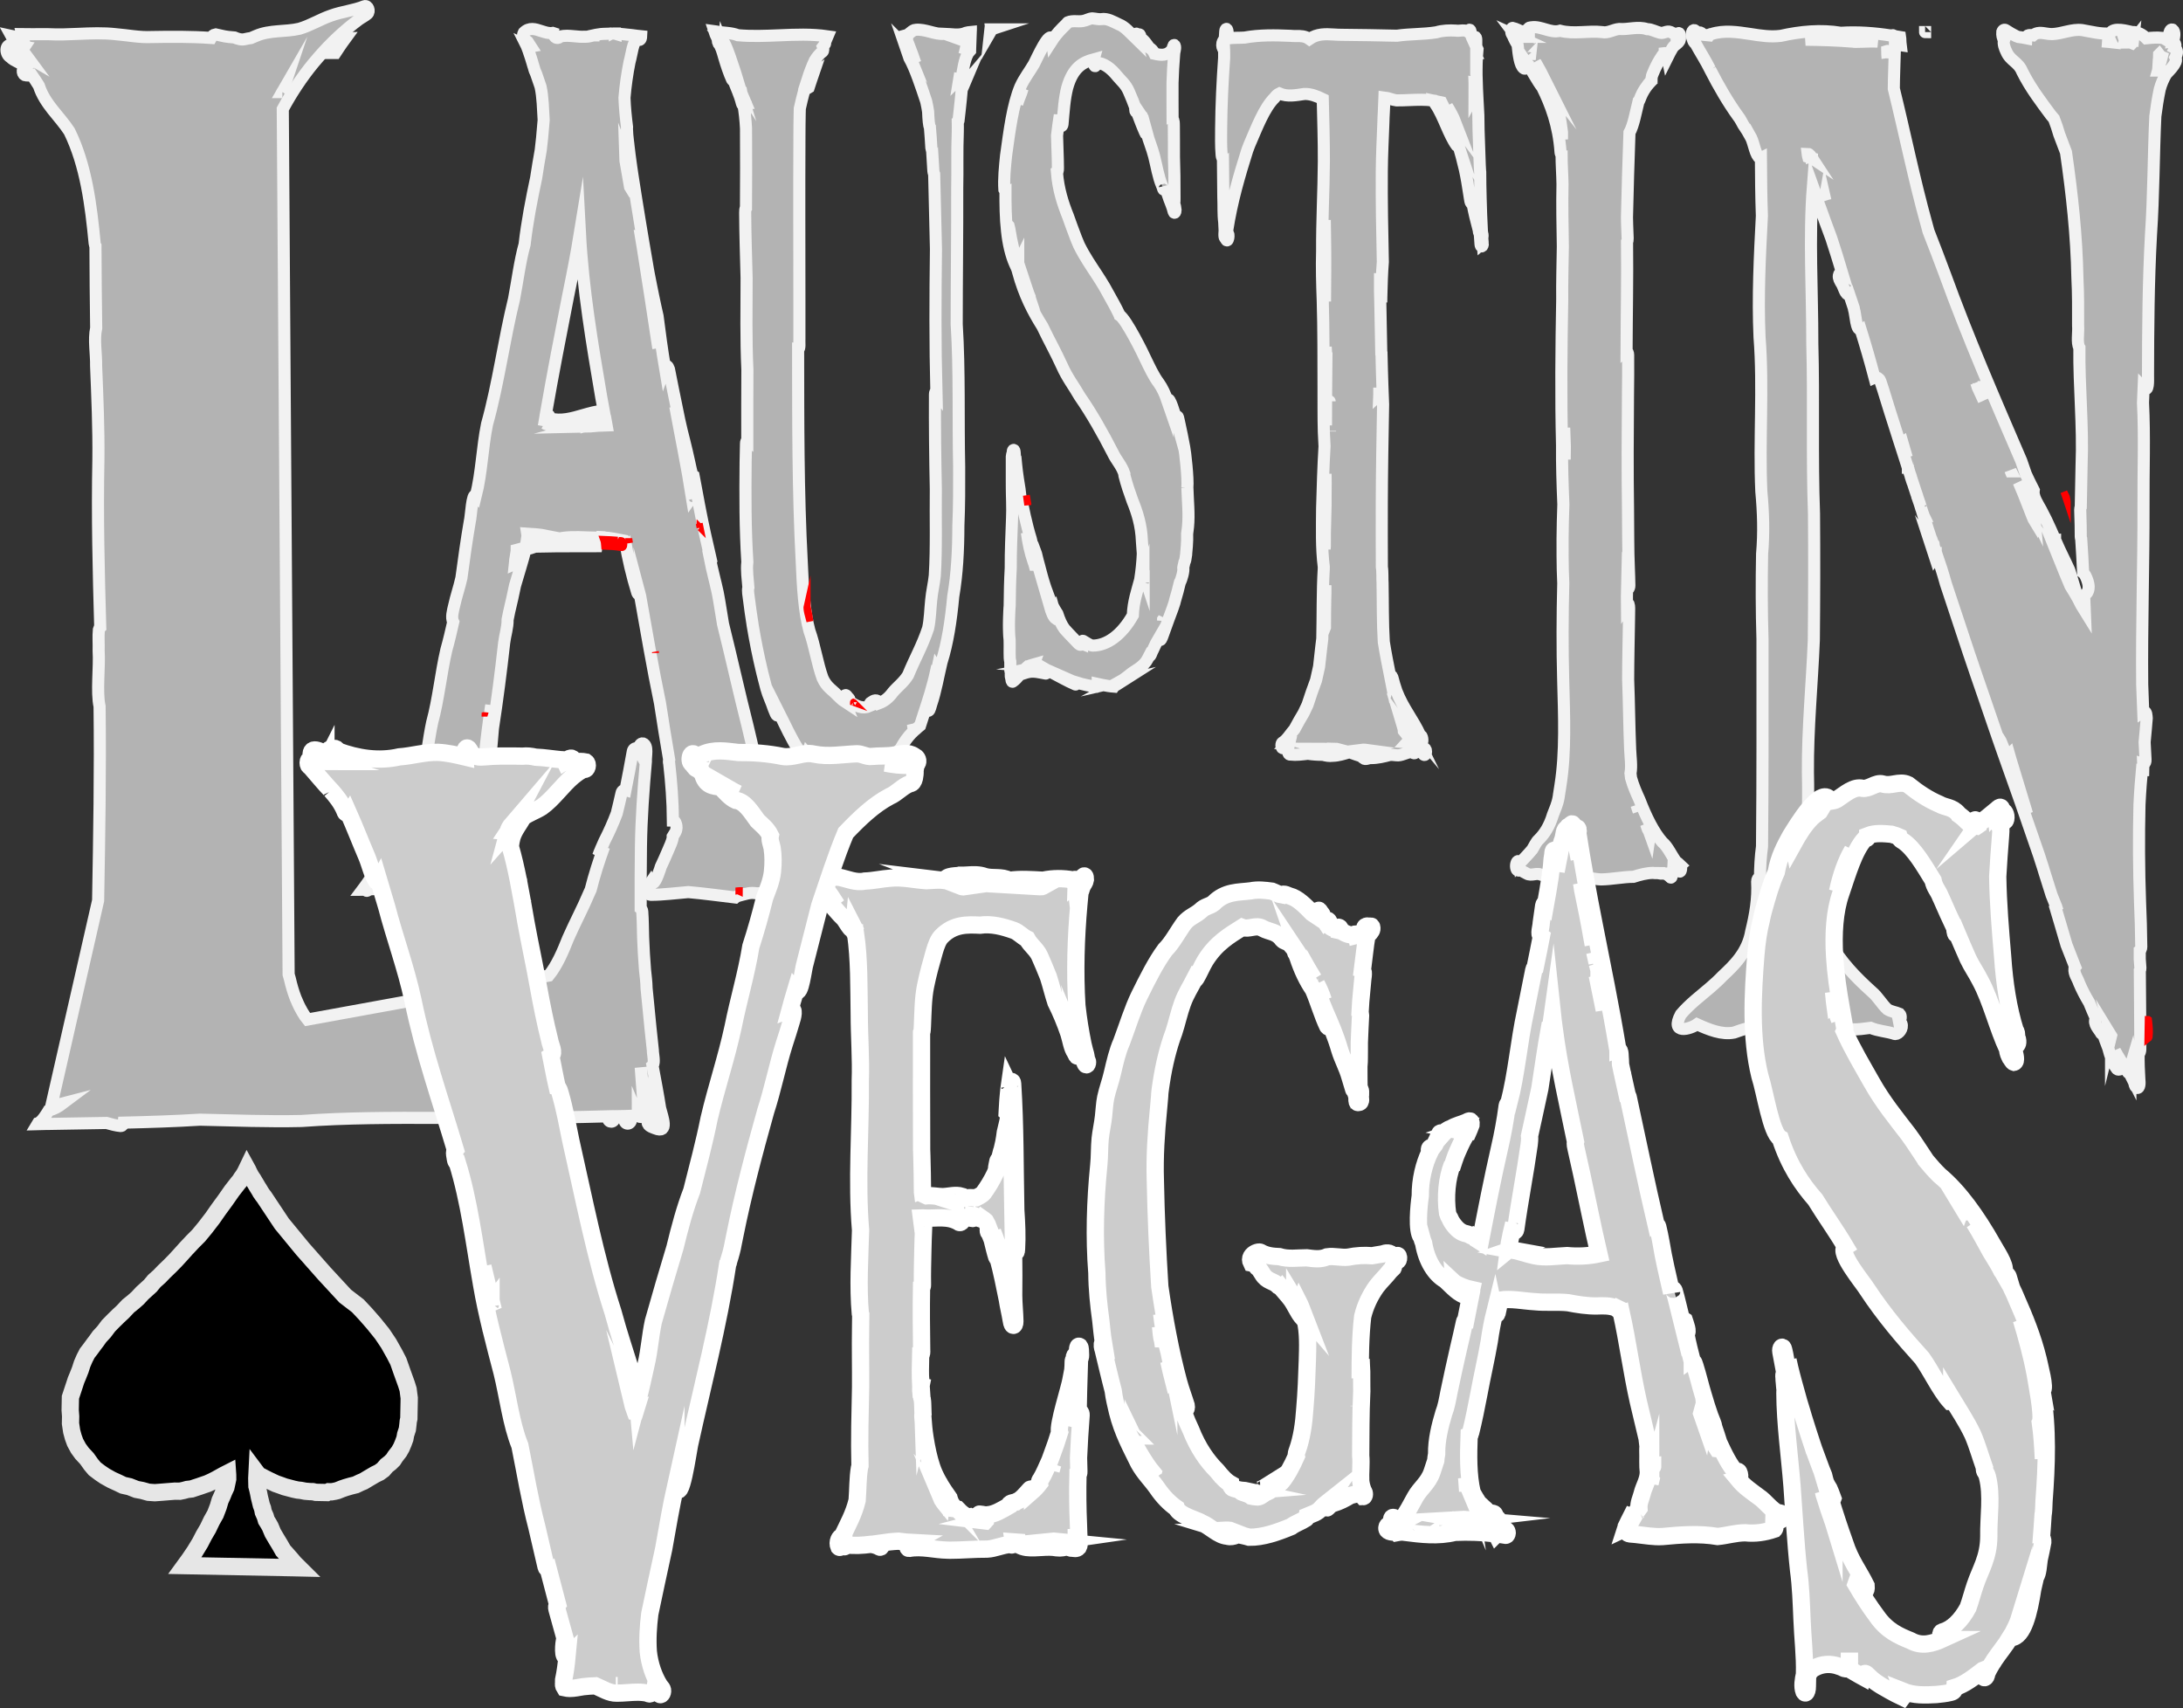 <?xml version="1.0" encoding="UTF-8"?>
<svg id="Layer_2" data-name="Layer 2" xmlns="http://www.w3.org/2000/svg" viewBox="0 0 631.39 494.06">
  <rect x="0" y="0" width="631.39" height="494.06" fill="#333333" stroke="none"/>
  <defs>
    <style>
      .cls-1 {
        fill: #ccc;
        stroke: #fff;
      }

      .cls-1, .cls-2, .cls-3, .cls-4 {
        stroke-miterlimit: 10;
      }

      .cls-1, .cls-3 {
        stroke-width: 5px;
      }

      .cls-2 {
        fill: #fff;
        stroke: red;
        stroke-width: 2px;
      }

      .cls-3 {
        stroke: #e6e6e6;
      }

      .cls-4 {
        fill: #b3b3b3;
        stroke: #f2f2f2;
        stroke-width: 3.5px;
      }
    </style>
  </defs>
  <g id="Layer_1-2" data-name="Layer 1">
    <path class="cls-4" d="M428.84,70.27c-.04-.5-.08-1.01-.12-1.51,.11-.31,.14-.84-.01-1.26-.03-.17-.06-.33-.09-.5-.2-3.21-.28-6.44-.38-9.67-.09-2.53-.1-5.07-.12-7.61-.01-.06-.02-.11-.03-.17-.1-1.16-.11-2.34-.16-3.5-.03-.89-.06-1.76-.09-2.63,0-.17-.01-.36-.02-.53h0c-.06-1.76-.12-3.51-.18-5.28-.03-.91-.03-1.84-.04-2.76,0-.5-.01-.99-.02-1.49-.05-.94-.1-1.88-.15-2.84-.03-.49-.05-.97-.08-1.47-.06-1.09-.11-2.18-.16-3.27-.06-1.39-.11-2.76-.13-4.14,0-.47,0-.93,0-1.39,0-1.4,.04-2.76,.13-4.13,.04-.63,.09-1.24,.15-1.86-.12-.26-.24-.53-.36-.79,0-.66,0-1.33,0-1.98,0-.43-.14-.83-.34-.83-.18,0-.29,.3-.33,.66-.09-.21-.23-.33-.43-.26-.01,0-.03,0-.04,.01-.05-.11-.1-.23-.15-.34-.11-.33-.3-.86-.32-1.36-.02-1.01-.62-1.03-.67-.09-.72-.57-1.5-.5-2.28-.43-.47,.04-.93,.09-1.37,0-1.88-.1-3.75-.06-5.61,.49-3.79,.61-7.61,.44-11.41,.99-5.33-.14-10.67-.2-16-.26-.76,0-1.51-.04-2.27-.09-2.38-.14-4.76-.27-7.06,1.31-1.23-.89-2.55-.89-3.86-.87-.54,0-1.08,0-1.61-.06-4.44-.19-8.86-.29-13.29,.51-1.47,.1-2.93,.01-4.4,.19-.16,.03-.33,.04-.52,.06,0-.97,.21-2.41-.26-2.76-.17-.04-.34,.23-.37,.61-.04,.79-.1,1.6-.16,2.4-.28,.19-.53,.51-.68,1.11-.16,.77,.08,1.67,.43,1.81,.02,0,.03,.01,.05,.01,.01,.2,.02,.39,.03,.59,0,0,0,.01,0,.01-.02,.61-.02,1.24,0,1.86-.48,6.75-.81,13.54-.87,20.39-.02,2.48-.07,5,.13,7.45,.03,.51,.12,1.09,.36,1.26,.01,.01,.02,.01,.03,.01,.03,3.71,.07,7.44,.11,11.12,.11,2.41-.04,4.9,.26,7.23,.05,.79,.07,1.64,.12,2.46-.04,.59-.1,1.17-.03,1.74,.05,.36,.2,.51,.33,.47,.01,.07,.04,.16,.06,.23,.57,1.54,1.16-1.67,.4-1.81-.02-.16-.03-.3-.04-.46,0-.07,.01-.16,.03-.23,1.3-8.42,3.52-15.94,5.8-23.15,.2-.54,.4-1.06,.6-1.58,2.22-5.14,4.32-10.7,7.29-13.61,.45-.63,.91-1.01,1.39-1.24,2.37,1.01,4.79,.49,7.22,.14,1.79-.07,3.57,.61,5.33,1.47,.14,6,.34,12.02,.32,18.05-.05,8.58-.55,17.21-.5,25.85-.14,4.83,0,9.64,.18,14.45,.25,8.38,.2,16.84,.23,25.25,.03,4.27-.04,8.48,.09,12.75,.06,1.36,.13,2.71,.2,4.08-.37,5.91-.52,11.92-.7,17.85-.04,5.65-.22,11.58,.48,17.04,0,.2-.01,.39-.01,.59-.4,6.65-.26,13.45-.42,20.16-.1,.77-.19,1.54-.28,2.3-.22,1.94-.43,3.88-.65,5.81-.28,1.33-.58,2.63-.88,3.94-.86,2.3-1.69,4.65-2.47,7.1-.38,.79-.77,1.57-1.13,2.38-.89,1.51-1.79,3.01-2.63,4.64-1.14,1.27-2.22,3.17-3.48,3.86-.17,.07-.3,.43-.3,.81s.13,.77,.3,.83c.51,.1,1.03,.1,1.54,.11,0,1.17,.2,1.83,.79,1.74,1.67,.2,3.34-.04,5.02-.23,1.38,.21,2.76,.3,4.15,.3h.18c.95,.26,1.9,.43,2.86,.29,1.62-.03,3.22-.56,4.83-1.04,1.3,.47,2.6,.97,3.91,1.27,.02,.16,.07,.33,.14,.5,.62,.49,1.41-.11,2.11-.07,1.9,.01,3.78-.43,5.65-.94,.57,.01,1.15,.06,1.72,.13,1.47,.23,2.86-.87,4.33-.9,.13-.03,.28,.06,.45,.16,.36,.19,.73,.39,.82-.54,0-.4-.08-.66-.2-.83,.28,0,.56-.03,.82-.1,.52,.73,1.06,1.4,1.61,1.91,.33,.46,.8,.17,.79-.81,0-.59-.29-1.06-.52-.7-.33-.31-.64-.66-.95-1.06,.11-.17,.18-.41,.18-.71,.5-.27,.15-2.43-.35-2.1-2.16-4.78-4.92-7.75-6.9-12.87-.42-1.17-.84-2.63-1.19-3.98-.06-.26-.18-.4-.3-.4-.11,0-.21,.11-.28,.36-.66-3.36-1.36-6.75-1.9-10.22-.35-5.58-.25-11.39-.36-17.05-.09-.86,.03-3.43-.2-4.6,0-.13,0-.26,0-.39-.04-6.11-.03-12.24-.02-18.36,.03-9.42,.21-18.86,.38-28.29-.07-1.83-.14-3.64-.21-5.47-.06-1.53-.1-3.06-.14-4.58-.04-1.33-.08-2.67-.1-4v.21c0-.47-.02-.94-.03-1.43-.01,.33-.03,.66-.04,.97-.12-5.05-.17-10.11-.29-15.16-.05-2.26-.14-4.5-.11-6.75h.03c.08,0,.14-.06,.2-.16,.03,2.28,.09,4.57,.15,6.88,0-.5,.01-.99,.02-1.49,0-.61,.03-1.21,.05-1.83,.04-1.17,.08-2.36,.11-3.54,.06-1.63,.15-3.26,.28-4.85-.18-8.74-.37-17.46-.3-26.2,.04-4.78,.28-9.58,.47-14.36,0-1.23,.23-4.27,.31-7.01,1.15,.13,2.28,.69,3.43,.83,1.25,.01,2.49-.03,3.74-.09,2.3-.09,4.61-.19,6.91,.13,.25,.43,.5,.83,.75,1.19,2.25,3.27,3.76,8.72,6.05,11.84,.05,.04,.1,.07,.14,.07,.14,0,.24-.17,.3-.41,.71,2.33,1.35,4.77,1.93,7.27,.53,2.38,.92,4.9,1.31,7.41,.16,.8,.29,3,.86,2.18,.48,2.78,1.16,5.33,1.82,7.88,0,.36,.09,.81,.26,.97,.02,.1,.04,.2,.07,.3,.06,.97,.13,1.94,.21,2.91,.04,.41,.17,.59,.31,.59,.21,0,.42-.43,.35-1.03Zm-2.36-46.44c.04,1.24,.08,2.48,.12,3.73-.05,.01-.1,.04-.14,.11,0-1.29,.01-2.56,.03-3.84Zm-5.47,11.74c-.14-.19-.34-.13-.43,.2-.65-1.74-1.33-3.44-2.05-5.04,.89,1.44,1.76,2.97,2.48,4.84Zm6.03-19.78s-.04,.01-.06,.04c0-.07,0-.13,0-.2,.02,.04,.04,.1,.06,.16Zm-42.2,200.87c-.79,0-1.57,.01-2.36,.03h-.01c-.2-.06-.39-.1-.58-.16,.96,0,1.91,.01,2.87,.04,.03,.03,.06,.06,.08,.09Zm-.16-91.87c0-.06,0-.1,0-.16t0,0v.16Zm-.12-8.72h0s0-.01,0,0h0Zm-1.04-14.14c.01,.2,.06,.4,.13,.53-.08,6.87-.14,13.72-.14,20.59-.07-7.57-.04-15.14-.08-22.72,.03,.53,.06,1.07,.09,1.6Zm-.31,74.51c0-2.38,.06-4.78,.14-7.17,.01,1.47,0,2.96-.06,4.44-.05,2.5-.07,5-.07,7.5-.03,.04-.06,.09-.08,.14,.01-1.64,.03-3.28,.08-4.91Zm15.72-62.23v-.97c0-.39,0-.76,0-1.14,0,.13,.01,.26,.02,.39,.01,.09,.03,.16,.04,.23-.03,.5-.05,1-.07,1.5Zm-15.88-41.1c-.01-3.17,.04-6.33,.12-9.47,.08,5,.16,10.01,.12,15.01-.01,2.84-.05,5.7-.06,8.55-.14-4.7-.31-9.38-.18-14.09Zm.11,69.88c.08-1.96,.15-3.94,.23-5.93,.04,1.7,.04,3.41,.01,5.13,.08,5.28-.29,10.54-.22,15.82-.02,.27-.04,.54-.06,.81-.26-5.23-.08-10.6,.04-15.84Zm-10.29,71.7c-.02,.07-.04,.14-.05,.2h-.12c.06-.06,.11-.13,.17-.2Zm13.97,2.17c-.32,.07-.64,.11-.96,.14,0-.16-.01-.29-.03-.41,.3,.01,.59,.01,.89,.01,.22,.03,.43,.07,.65,.13-.18,.06-.36,.09-.55,.13Zm6.32,.06c.72-.1,1.45-.13,2.18-.03-.13,.04-.29,.13-.46,.27-.38,.03-.76,.01-1.13,0-.2-.09-.39-.17-.59-.24Zm13.91-2.28h0s.06-.01,.08-.01c.3-.09,.38-1.01,.19-1.47-.4-.67-.86-1.17-1.3-1.73-.04-.71-.33-1.44-.52-2.08,.23,.31,.45,.64,.68,.99,.46,.87,1.01,1.84,1.4,2.17,.09,.14,.19,.3,.28,.46,.36,.59,.72,1.2,1.09,1.78-.64,.04-1.28-.06-1.91-.1Zm1.46-4.06c-.47-.56-.95-1.07-1.39-1.73-.43-.87-.9-1.7-1.29-2.67,.89,1.49,1.86,2.7,2.68,4.4Zm11.01-173.66s0-.01,0-.01c0,0,0-.01,0-.01-1.11-2.74-2.32-5.31-3.64-7.54,.34,.07,.68,.16,1.01,.24,1.62,3.08,3.06,6.64,4.31,10.51-.75-1.24-1.2-2.18-1.67-3.18Z"/>
    <path class="cls-4" d="M235.7,257.18c-.03-.07-.06-.1-.09-.15-.33-.51-.67-1-.98-1.54-.09-.15-.17-.31-.26-.46-.33-.59-.68-1.19-1.01-1.78-.61-1.07-1.21-2.14-1.82-3.21-.27-.47-.54-.92-.8-1.39-1.01-1.88-2.02-3.78-3.03-5.65-.02-.03-.04-.05-.05-.08-.31-.39-.59-.85-.83-1.34,.06,.05,.13,.08,.19,.12-.43-.81-.84-1.63-1.26-2.46-.05-.08-.08-.17-.13-.25-.05-.1-.09-.19-.14-.29-.26-.54-.52-1.09-.78-1.63-.04-.08-.07-.15-.11-.24-.27-.58-.53-1.17-.8-1.78-.3-.32-.61-.7-.95-.46-.08,.05-.14,.14-.18,.24-.56-1.7-1.09-3.44-1.57-5.21,.13-.92-.49-2.12-.69-2.93-.09-.27-.18-.53-.28-.78-.24-.95-.45-1.92-.67-2.88-.12-.32-.33-.54-.52-.47-.1-.27-.19-.54-.28-.83-.12-.34-.23-.7-.33-1.03,.13-.25,.19-.59,.14-.95-.66-3.29-1.49-6.46-2.22-9.68-2.5-9.82-4.7-19.86-7.16-29.71,0-.02,0-.03,0-.05-.52-2.95-.92-5.99-1.5-8.9-.71-3.29-1.59-6.43-2.24-9.74,.07,.02,.14,0,.19-.03-.54-2.31-1.07-4.63-1.58-6.97-.57-2.51-1.08-5.07-1.58-7.63,0-.02,0-.02,0-.03-.12-.59-.24-1.15-.34-1.73t0-.03s-.02-.08-.03-.12t0-.03h0v-.02s0-.02,0-.02c-.47-2.48-.94-4.97-1.4-7.45-.25-.17-.48-.53-.6-1-.25-.98-.45-2.02-.68-3.02-.24-1.1-.5-2.19-.74-3.27-.44-1.9-.93-3.78-1.4-5.66-.52-2.07-.94-4.22-1.38-6.36-.37-1.78-.73-3.58-1.1-5.36-.31-1.54-.62-3.05-.92-4.6t0-.03c-.11-.53-.21-1.05-.32-1.58-.29-.85-.77-1.42-1.14-.39-.83-4.9-1.51-9.89-2.14-14.91-.21-.86-.41-1.75-.6-2.65-.23-1.05-.45-2.12-.68-3.19-.2-.95-.39-1.9-.58-2.87-.24-1.2-.48-2.41-.71-3.61-.08-.44-.16-.88-.24-1.32-.08-.47-.15-.95-.24-1.42-.36-2.1-.72-4.21-1.08-6.31-.26-1.58-.52-3.15-.79-4.73-.1-.56-.19-1.14-.28-1.7-.03-.15-.05-.32-.08-.47,0-.08-.03-.19-.04-.27-.25-1.56-.51-3.12-.76-4.68-.28-1.75-.56-3.51-.83-5.26-.12-.71-.23-1.41-.33-2.12-.14-.93-.28-1.88-.42-2.83,0-.03,0-.07,0-.1,0-.03,0-.05-.02-.08-.13-.92-.25-1.87-.38-2.78-.14-.98-.24-1.98-.36-2.98-.02-.17-.04-.32-.05-.49-.04-.27-.06-.54-.1-.8-.14-1.17-.27-2.36-.29-3.54,0-.19,0-.37,.02-.54-.35-2.76-.63-5.58-.73-8.41,0-.02,0-.02,0-.02,.29-3.49,.79-6.94,1.46-10.31,.68-2.39,.9-5.78,2.37-6.92h.05c.18,.58,.61,.71,.83,.14,.08-.2,.1-.44,.11-.68-.84-.08-1.66-.22-2.5-.32-.08-.02-.17-.02-.25-.03-.08,0-.17-.02-.25-.03h-.05c-.24-.03-.48-.05-.72-.08-.08,0-.17-.02-.25-.02-.42-.05-.83-.08-1.25-.14-.11-.02-.23-.03-.33-.03-.37-.03-.74-.08-1.1-.1-.08-.02-.16-.02-.24-.02-.15-.02-.31-.03-.46-.03v.02c-.06-.02-.13-.02-.2,0v-.02h-.21c-1.05,.02-2.09,.05-3.12,.1-.24,.02-.48,.03-.72,.05-.48,.05-.96,.14-1.44,.22-.24,.05-.48,.1-.71,.15v.02h-.05s-.02,0-.04,.02h0c-.61,.15-1.2,.32-1.82,.36-.48,.03-.96,.03-1.45,.02-.19,0-.39,0-.58-.02-1.24-.07-2.47-.25-3.71-.27-.67,0-1.34,.07-2.02,.2-.16,.24-.37,.39-.59,.42h-.2c-.12,0-.24-.02-.36-.07-.32-.17-.58-.51-.71-1.07-.03-.08-.05-.17-.05-.25-.06-.02-.13-.03-.19-.05-1.09,.19-2.21-.19-3.31-.54-1.74-.58-3.45-1.15-5.04,.42-.22,.44-.27,.81-.22,1.12,.04,.08,.07,.19,.11,.29,.03,.07,.05,.14,.08,.22,.29,.46,.81,.75,1.13,1.02,.29,.41,.56,.83,.84,1.27-.24,.03-.48,.08-.71,.14-.14-.17-.31-.29-.47-.36,.04,.08,.06,.17,.1,.25,.02,.05,.05,.12,.06,.17,.05,.12,.08,.22,.13,.34,.11,.29,.22,.58,.32,.86,.18,.53,.36,1.07,.53,1.59,0,.03,.02,.05,.03,.08,.05,.14,.09,.27,.14,.42,0,.03,.03,.08,.04,.14,.09,.25,.17,.51,.24,.78,.15,.49,.3,.98,.44,1.49,0,.03,.02,.05,.03,.08,0,.03,.03,.08,.04,.12,.08,.31,.17,.59,.26,.9,.16,.36,.32,.71,.46,1.09,.42,1.19,.8,2.37,1.21,3.53,.02,.05,.04,.12,.05,.17,.66,3.04,.68,6.33,.89,9.58v.02c-.04,.53-.08,1.07-.14,1.61-.17,2.39-.43,4.77-.71,7.12-.46,2.66-.93,5.29-1.32,7.99-1.34,6.29-2.58,12.62-3.34,19.25-1.4,5.04-2.04,10.52-3.06,15.81-2.92,11.82-4.56,24.63-7.81,36.19-1.37,6.75-1.56,14.09-3.23,20.71-1.12-1.15-1.37,6.07-1.76,7.46-.93,5.39-1.69,10.84-2.42,16.32-.61,2.73-1.52,5.31-2.12,8.06-.33,1.41-.9,3.34-.25,4.68-.61,2.73-1.25,5.43-1.98,8.02-1.59,6.83-2.28,14.31-4.1,20.98-1.09,4.99-1.51,10.4-2.88,15.2-.28,1.61-1.27,5.04-1.82,8.09-.51,1.09-1.03,2.15-1.57,3.19,.08,.15,.15,.32,.21,.53,0,.02,.02,.03,.02,.05,.02,.07,.04,.15,.05,.24,.06,.31,.08,.64,.04,.98-.04,.37-.08,.7-.16,1.05,0,.03-.02,.08-.03,.12-.05,.2-.13,.39-.21,.56-.13,.41-.25,.8-.44,1.12-.15,.27-.31,.53-.47,.76-.22,.32-.43,.68-.65,.98-.47,.64-.94,1.29-1.43,1.88-.46,.54-.91,1.1-1.38,1.59-.34,.37-.7,.73-1.03,1.1-.17,.19-.34,.37-.52,.54-.38,.36-.76,.7-1.14,1.05-.7,.9-1.39,1.81-2.07,2.76-.96,1.37-1.93,2.75-2.88,4.12-.12,.17-.23,.34-.34,.51-.24,.34-.47,.68-.71,1-.25,.34-.5,.7-.75,1.03,.3,0,.6-.02,.89-.03,.1,.24,.23,.32,.36,.32,.18,0,.37-.17,.56-.39,.13-.02,.26-.02,.39-.03,1.25-.12,2.5-.24,3.76-.05,2.47,.68,5,.56,7.52,.44,1.21-.07,2.43-.12,3.64-.08,8.48-.12,16.94,.42,25.41,1.2h.03c-.37-.22-.73-.47-1.09-.73-.52-.39-1.02-.88-1.48-1.46-.49-.05-.97-.1-1.46-.14l.03-1.19c.13,0,.25-.07,.36-.24-.61-1.03-1.16-2.2-1.65-3.46-.54-1.39-1.03-2.87-1.48-4.38-.14-.46-.27-.9-.4-1.36-.06-.22-.12-.46-.18-.68-.05-.2-.11-.41-.16-.63-.1-.37-.2-.75-.28-1.14,0-.03-.02-.07-.03-.1-.09-.39-.18-.8-.26-1.2-.1-.44-.19-.9-.27-1.36-.03-.15-.05-.29-.07-.44-.04-.14-.05-.29-.07-.42-.03-.12-.05-.24-.06-.36,0-.05-.02-.12-.02-.17-.05-.29-.09-.59-.12-.88-.05-.42-.09-.83-.13-1.26-.08-1.12-.15-2.37,0-3.51,.03-.24,.06-.46,.12-.68,0-.05,.02-.12,.04-.17,.04-.17,.09-.32,.14-.47,0-.02,0-.03,.02-.05,.05-.1,.08-.19,.14-.27,.02-.05,.05-.1,.07-.14,.05-.08,.11-.15,.16-.22,.15-1.53,.58-3.17,1.45-3.46,0-.02,.02-.02,.03-.02,.79-5.75,1.35-11.63,1.82-17.5,1.26-8.16,2.32-16.43,3.25-24.76,.26-2.19,1.04-4.44,.99-6.7,.16-.83,.33-1.65,.5-2.48,0-.07,.03-.14,.05-.2,.46-1.92,1.12-4.68,1.6-7.17,.84-2.93,2.19-7.12,3.01-10.41,.95-.19,1.89-.46,2.83-.83,4.11-.12,8.25-.12,12.37-.12,1.17,.02,2.34,0,3.51,0,.61,0,1.23-.02,1.84-.02,.1-.63,.2-1.27,.36-1.87,.02-.03,.03-.07,.04-.1-2.11-.03-4.22-.02-6.34,0-2,.03-4.01,.03-6,.02,2.95-.8,5.93-.7,8.92-.59,1.22,.03,2.45,.08,3.67,.07,.05-.07,.09-.12,.14-.17l.99,.05s.05,.05,.06,.07h0c2.14,.08,4.27,.56,6.39,.98,0,0,.02,.02,.03,.02,.86,5.24,2.07,10.23,3.53,14.98,.09,.29,.26,.47,.43,.47,.09,0,.17-.05,.24-.14v-.02c.05,.19,.11,.39,.16,.59,1.84,10.38,3.62,20.81,5.74,31,.84,5.5,1.72,10.97,2.66,16.42-.1,.31-.11,.71,0,1.02,.61,5.38,1.04,11.01,1.08,16.54,.27,0,.54,.2,.74,.58,.08,.15,.14,.34,.19,.53,.04,.14,.06,.27,.08,.41v.03c.02,.14,.03,.29,.03,.42,0,.17,0,.34-.04,.51-.04,.32-.13,.63-.26,.86-.26,.46-.53,.9-.8,1.32,0,.29-.02,.56-.09,.81-.05,.2-.12,.41-.19,.61-.09,.25-.19,.51-.28,.75-.02,.03-.04,.08-.05,.12-.06,.17-.14,.32-.2,.47-.18,.44-.37,.88-.56,1.32-.32,.73-.63,1.48-.96,2.2-.1,.22-.19,.42-.29,.64-.26,.59-.54,1.19-.82,1.78-.08,.25-.16,.51-.24,.76-.16,.51-.36,1-.54,1.49-.14,.41-.31,.78-.47,1.14-.2,.42-.39,.81-.64,1.09-.03,.03-.06,.07-.1,.1-.18,.17-.37,.25-.56,.25-.13,0-.24-.05-.35-.14-.02-.02-.05-.03-.06-.05l-.02,.03c-.16,.24-.34,.51-.54,.75,0,0,0,.02,0,.02-.11,.14-.22,.27-.33,.39,.04,.08,.08,.19,.13,.27-.3,1.05-.27,1.95,.83,2.05,3.62-.02,7.23-.51,10.83-.8,4.52,.39,9.05,1.03,13.57,1.56,.19-.17,.41-.27,.61-.36,.43-.15,.87-.25,1.3-.37,.18-.03,.36-.08,.54-.14,.68-.19,1.37-.37,2.05-.42,.15-.02,.3-.02,.45-.02,.21,0,.41,.02,.61,.03,.21,.02,.42,.05,.61,.08h.04c.19,.03,.39,.07,.58,.1-.03-.05-.06-.1-.11-.14,2.7-.15,5.43-.19,8.12-.44,1.15,.54,2.34,1.07,3.54,.78,.79-.22,1.46-.7,2.29-.78,.27-.03,.53-.39,.55-.93,.04-.02,.08-.03,.12-.03,.44,.53,.89,1.05,1.32,1.59,.19,.39,.4,.54,.59,.54,.33,0,.59-.49,.55-1.09-.18-.25-.35-.54-.53-.81ZM159.04,121.01c0-.22-.04-.42-.1-.61-.13-.32-.35-.44-.55-.32-.15-.1-.33-.24-.49-.39,1.99-11.47,4.2-22.79,6.42-34.09,1.23-6,2.41-12.02,3.41-18.16,.86,16.26,3.55,32.04,6.19,47.56,.24,1.26,.48,2.53,.71,3.8-2.03,.1-4.04,.7-6.05,1.27-3.16,.92-6.32,1.83-9.55,.95Zm-1.75,2.27c.05-.29,.09-.58,.14-.86,.47,.25,.97,.36,1.41,.53-.45,.15-1.13-.12-1.56,.34Zm13.41,.05c-1.73,.19-3.04,.36-3.26,.36,2.6-.71,5.2-1.32,7.81-1.68,.06,.34,.13,.66,.19,1-1.61,.03-3.32,.19-4.74,.32Zm11.75-69.04c-.08-.14-.16-.25-.25-.36-.45-2.49-.86-5-1.3-7.5-.02-.29-.04-.59-.05-.9,.02,.05,.04,.12,.05,.17,.48,2.88,1.02,5.73,1.56,8.58Zm17.16,83.24c.4,2.15,.8,4.31,1.21,6.46-.17-.44-.4-.68-.71-.24-1.39-8.85-3.19-17.45-4.79-26.19,1.28,6.77,2.79,13.36,4.29,19.96Zm-11.95-56.93c.81,6.73,1.74,13.42,2.75,20.05-.03-.15-.05-.29-.08-.44,0-.05-.02-.1-.02-.15-1.45-9.43-2.85-18.84-4.36-28.22-.2-1.19-.4-2.37-.6-3.58h.02s.05,0,.08-.02c.38,2.27,.72,4.55,1.04,6.85,.33,1.88,.74,3.7,1.17,5.51Zm-47.44,137.97c.5-4.82,1.11-9.84,1.86-14.6-.44,4.95-1.09,9.8-1.86,14.6Zm8.92-55.32c-.06-.03-.13-.03-.21,0,.04-.34,.07-.7,.07-1.03,0-.02,0-.05,0-.07v-.07c.15-.9,.3-1.8,.44-2.7,0-.03,.02-.08,.02-.14h0c.27-.03,.54-.05,.81-.1-.4,1.36-.79,2.71-1.16,4.1Zm3.26-7.02c.13-.8,.17-1.44,.1-1.87,1.79,.12,3.58,.2,5.36,.56-1.8,.83-3.63,1.17-5.46,1.31Z"/>
    <path class="cls-2" d="M140.28,206.27c0-.05,.02-.12,.03-.17,0,.05,0,.12-.02,.17h0Z"/>
    <path class="cls-4" d="M180.07,41.2v0s0,0,0,0Z"/>
    <path class="cls-2" d="M182,156.64c.02,.12,.05,.25,.06,.37-.03-.12-.05-.24-.07-.37h0Z"/>
    <path class="cls-2" d="M189.6,188.78v.08c0-.1-.03-.2-.04-.31,.02,.07,.03,.15,.04,.22Z"/>
    <path class="cls-2" d="M223.58,237.05c0,.05,0,.08,0,.1-.05-.03-.12-.1-.17-.15-.03-.07-.05-.14-.06-.2,.07,.08,.15,.17,.24,.25Z"/>
    <path class="cls-2" d="M202.48,152.59s0,.02,0,.02c-.07-.41-.14-.8-.23-1.2,.08,.39,.16,.8,.24,1.19Z"/>
    <path class="cls-2" d="M213.72,257.61s.06-.02,.09-.02h.03c0,.07-.02,.12-.02,.19-.04-.02-.07-.02-.11-.02,0-.05,0-.1,0-.15Z"/>
    <path class="cls-2" d="M178.63,156.24c-1.36-.12-2.71-.19-4.07-.24,.21,.56,.29,1.27,.34,1.97,1.52,.05,3.05,.15,4.57,.37,.1,.02,.22,.05,.34,.05,.3,0,.61-.17,.63-.83,0-1.73-1.17-1.03-1.82-1.32Z"/>
    <path class="cls-4" d="M286.74,8.51c-.09,.03-.19,.04-.29,.07-.01,.09-.02,.17-.03,.26-.02,.17-.03,.35-.05,.54,.11-.19,.21-.38,.32-.55,.02-.03,.03-.06,.05-.09,0-.07,0-.16-.01-.23Z"/>
    <path class="cls-4" d="M273.07,9.8c-1.35,.1-2.68-.25-4.02-.6-1.41-.36-2.81-.73-4.23-.58-.98,0-1.81,1.38-2.78,1.6-.12,.06-.24,.1-.36,.13,.03,.07,.07,.16,.1,.25,.16,.39,.31,.81,.47,1.22,.03-.01,.07-.03,.1-.06,0,.03,.02,.03,.02,.04,.03,.07,.06,.16,.09,.25-.1,.01-.2,.04-.3,.09-.26,.33-.23,1.05-.08,1.42-.08-.1-.16-.17-.24-.25,.36,1.05,.71,2.08,1.07,3.12,.04,.12,.08,.23,.12,.36,1.72,3.02,3.49,8.44,4.82,12.43,.03,.15,.07,.28,.1,.42,.19,.84,.35,1.71,.49,2.63,.09,2.27,.24,4.14,.52,4.52,.18,1.97,.29,4.01,.42,6,.03,.36,.12,.55,.21,.61,.11,1.7,.21,3.4,.31,5.1,.03,.6,.05,1.25,.22,1.71,.02,.07,.04,.13,.07,.17,.19,7.23,.37,14.46,.52,21.71-.18,13.74-.24,27.47,.12,41.2-.19-.26-.42,.23-.41,.77-.05,9.13,.06,18.25,.25,27.37-.11,8.34,.21,16.8-.3,25.05-.25,2.41-.82,4.62-1.04,7.09-.29,2.72-.33,5.69-.89,8.15-1.65,5.01-3.94,8.95-5.81,13.56-1.35,2.16-2.94,3.21-4.38,4.91-1.22,1.7-2.57,2.66-3.93,3.18-.62-1.29-1.61-.78-2.33-.26-.23,.06-.49,.38-.44,1.1-1.94,.9-3.92,.1-5.8-1.35,.03-.65-.19-.93-.4-1.05-.31-.28-.64-1.09-.97-.64-.04,.1-.08,.2-.1,.3-.11-.07-.21-.16-.32-.25,.1,.1,.21,.19,.32,.26-.15,.55-.11,1.05,.06,1.48-.74-.48-1.46-1.21-2.17-1.89-1.43-1.58-3.05-2.25-4.26-4.97-1.48-4.05-2.31-9.54-3.8-13.66-1.53-5.63-1.93-12.95-2.21-19.69-1.1-20.48-1.03-41.14-1.06-61.77,.59,.06,.3-2.11,.37-3.14,0-3.72,0-7.44,0-11.15-.01-15.76-.07-31.54,.01-47.31,.03-2.19,0-4.4,.07-6.58,0-.36,.02-.87,.04-1.44,.38-1.73,.8-3.43,1.25-5.08,.42-.46,.87-.74,1.32-1,.12-.38,.25-.74,.37-1.12h0c.12-.38,.25-.74,.37-1.12,.02-.03,.02-.06,.03-.09,.12-.35,.23-.71,.35-1.06-.27,.2-.55,.41-.83,.6-.12,.12-.33,.22-.57,.32,.62-1.93,1.31-3.73,2.05-5.3,.7-1.13,1.44-2.02,2.23-2.56,.26-.17,.27-1.06,.12-1.45,.16-.22,.33-.42,.49-.61,.14-.15,.2-.49,.18-.83,.22-.52,.44-1.05,.66-1.57-4.68-.68-9.36-.48-14.05-.28-3.96,.16-7.91,.33-11.86-.03-2.08-.8-4.17-.64-6.27-1.07-.14,0-.31-.01-.51-.04,.1,.3,.21,.61,.31,.9,.12,.28,.24,.57,.37,.84,.12,.01,.23,.03,.35,.04-.14,.42-.1,1.29,.1,1.66,.71,.73,1.2,2.41,1.64,3.99,.69,2.37,1.44,4.6,2.31,6.52,.1,.25,.26,.25,.37,.03,.82,2.32,1.83,4.2,2.49,6.9,.09,.35,.27,.45,.41,.2,.38,2.22,.64,4.56,.76,7,.05,7.65,.04,15.29-.01,22.94-.21,.22-.24,.9-.23,1.42,.03,6.3,.25,12.58,.41,18.86-.01,8.83-.19,17.83,.23,26.55-.05,6.84-.03,13.69-.03,20.53-.2-.13-.36,.32-.37,.83-.02,1.77-.08,3.51-.11,5.3-.1,9.67-.12,19.4,.5,28.96-.29,2.41,.12,4.97,.3,7.35-.29,1.03,.07,2.37,.17,3.44,.3,2.47,.65,4.88,1.03,7.23,0,.01,0,.03,0,.03,.02,.12,.04,.23,.05,.35,.75,4.52,1.63,8.86,2.62,13.01,.01,.03,.01,.04,.02,.07,.02,.12,.05,.22,.08,.33,.01,.04,.02,.09,.03,.13,.02,.09,.04,.16,.05,.23,.36,1.48,.74,2.95,1.13,4.39,.6,2.18,1.45,3.73,2.11,5.79,.34,.7,.85,2.69,1.31,1.83,.1-.28,.1-.7,.05-1.05,1.25,2.45,7.31,16.29,8.48,12.39,2.2,2.41,4.55,4.25,6.95,4.01,.49-.07,.97,.22,1.46,.52,.43,.26,.87,.52,1.32,.52,.08,0,.16-.01,.25-.03,.54-.01,1.09-.01,1.63-.01,1.77,.01,3.54,.01,5.29-.45-.01,.55-.03,1.22,.19,1.5,.08,.04,.16,.06,.24,.06,.58,0,1.16-.81,1.72-1.12,.96-.76,1.98-.86,2.92-1.87,1.57-1.58,3.16-2.9,4.73-4.49,.1-.15,.21-.29,.32-.42,.32-.6,.65-1.13,.98-1.64,.83-1.25,1.72-2.31,2.62-3.12,.03-.03,.07-.06,.1-.09,0-.15,0-.29-.02-.42l.66-.15c.16-.15,.33-.29,.49-.44,.22-.19,.45-.38,.68-.57,.35-1.06,.69-2.15,1.04-3.25,1.31-3.96,2.63-8,3.63-12.63,.12-.01,.2-.17,.25-.39l.1,.16c-.79,3.56-1.57,7.14-2.66,10.18-.25,.16-.31,1.12-.11,1.52,.07,.09,.13,.13,.19,.13,.35,0,.59-1.37,.83-2.02,1.22-3.59,1.97-7.97,2.93-12.02,1.75-5.53,2.75-12.1,3.39-19.04,1.11-6.43,1.47-13.37,1.48-20.4,.25-5.65,.25-11.37,.23-17.06-.3-13.75,.14-27.65-.71-41.26,0-13.05,.19-26.17,.15-39.25,.12-5.42-.06-10.83,.16-16.25,.03-.96,.02-1.92,0-2.88,.08-.04,.16-.19,.2-.38,.26-2,.44-4.1,.67-6.14,.1-.99,.19-1.97,.28-2.96,.15-.39,.32-.74,.48-1.1,.02-.06,.05-.12,.08-.19-.17,.2-.34,.41-.5,.61,.05-.55,.1-1.12,.15-1.67,.03-.41-.07-.86-.22-.96,.37-2.53,.83-5.34,1.71-6.98,.15-.36,.43-.62,.7-.93,0-.16,.01-.32,.02-.46,.02-.54,.03-1.07,.05-1.6-.69,.76-1.25,1.82-1.7,3.14,.36-1.35,.73-2.76,.7-4.39-.01-.09-.02-.16-.04-.22,.12-.04,.24-.09,.35-.15,.25,0,.49,0,.74-.01,.02-.58,.04-1.16,.06-1.76-.44,.04-.87,.12-1.31,.23-2.09,.93-4.25,.35-6.36,.29Zm4.51,12.33c-.04,.3-.1,.87-.19,1.61-.04-.04-.08-.04-.12-.01,.13-.84,.27-1.68,.43-2.51-.04,.3-.08,.61-.12,.91Zm-15.26-8.32c.05,0,.12-.06,.18-.17,.19-.04,.37-.07,.55-.09,.58,1.5,1.14,3.06,1.69,4.69-.73-1.8-1.52-3.38-2.42-4.43Zm-53.06-.45c-.3-.96-.67-1.83-1.09-2.43,.29,.04,.57,.09,.85,.13-.05,.49,.04,1.12,.27,1.12,.04,.04,.09,.07,.13,.15,1.24,2.35,2.17,5.72,3.21,8.65,.26,.74,.52,1.52,.76,2.32-.29-.46-.58-.91-.87-1.35-.1-.28-.19-.51-.24-.7-1-2.66-1.99-5.34-3.02-7.9Zm6.37,16.39c.03,.07,.05,.13,.08,.17,.01,.22,.01,.42,0,.58-.05-.33-.1-.65-.16-.97,.03,.07,.06,.15,.09,.22Zm35.46,192.71c0-.07,0-.13,0-.2,.03-.09,.05-.19,.06-.32,.87-.29,1.7-.87,2.55-1.31,.16-.15,.42-.16,.63-.3-1.08,.74-2.18,1.35-3.25,2.13ZM278.23,11.59c.26-.06,.52-.12,.79-.19-.2,.35-.49,.3-.79,.19Z"/>
    <path class="cls-2" d="M258.94,218.72c0,.38,.09,.71,.23,.81,.24-.71,.51-1.34,.79-1.93-.25,.09-.49,.16-.73,.26-.17,.01-.29,.42-.29,.86Z"/>
    <path class="cls-2" d="M246.86,203.08s-.02,.01-.02,.03c.03,.01,.07,.03,.1,.04-.03-.03-.05-.06-.08-.07Z"/>
    <path class="cls-2" d="M233.58,176.03c-.05-.2-.09-.42-.13-.64,0-.04-.02-.1-.02-.16-.23,1,.49,3.18,.82,4.5-.04-.28-.09-.55-.13-.83-.03-.23-.07-.45-.1-.67-.15-.74-.29-1.47-.43-2.21Z"/>
    <path class="cls-4" d="M477.79,23.97s0-.03,0-.03c0,.02,0,.03,0,.05,0,0,0-.02,.01-.02Z"/>
    <path class="cls-4" d="M486.07,250.26c-.45-.44-.92-.79-1.38-1.13-1.29-1.86-2.42-4.39-3.87-5.54-2.52-2.84-4.74-7.35-6.64-12.29-.88-1.94-1.78-3.92-2.44-6.32-.05-.44-.1-.88-.15-1.32,.4-2.09-.02-4.73-.1-6.94-.28-6.69-.32-13.49-.58-20.15,.01-5.88,.16-11.72,.25-17.6-.05-1.18,.36-5.52-.6-4.1-.02-1.66,0-3.29,.04-4.93,.07,.22,.17,.35,.29,.35,.21,0,.38-.47,.37-.98-.02-1.59-.08-3.16-.14-4.75-.26-5.74-.17-11.52-.25-17.29-.16-11.05-.1-22.12-.01-33.17,.04-3.8,.09-7.62,.05-11.42,0-.57-.22-1.11-.46-.95,.03-10.59,.27-21.2,.14-31.78,.13-.2,.2-.59,.18-.98-.04-1.32-.1-2.62-.15-3.92-.01-.71-.03-1.44-.05-2.16,.18-8.19,.43-16.36,.72-24.52,1.19-2.16,1.81-5.79,2.61-9,.13-.1,.24-.34,.33-.57,.93-2.6,2.2-4.09,3.44-5.61,0-.2,0-.39,.01-.59,.05-.52,.18-.88,.34-1.25,.15-.37,.31-.74,.47-1.1,.1-.24,.2-.46,.31-.69,.01-.03,.03-.05,.04-.07,.17-.35,.34-.69,.52-1.03,.03-.07,.07-.14,.1-.2,.31-.61,.66-1.13,1-1.66,.14-.24,.3-.47,.45-.69,.1-.14,.19-.27,.29-.37,.03-.02,.05-.05,.08-.07,.04-.03,.08-.07,.13-.08h0s.05-.02,.08-.02c0,0,0-.02,0-.02,.15-.02,.3,.08,.44,.27,.15,.22,.27,.54,.35,.93,.47-.95,.95-1.84,1.46-2.69,.63-.98,1.45-1.05,2.05-2.13,.13-.32,.13-.78,.13-1.2,0-1.2-.69-1.32-.74-.12-.03,.03-.08,.07-.11,.12-.05,.03-.1,.08-.15,.12-.01-.47-.16-.95-.37-.91-.49,.12-.97-.37-1.46-.52-.96-.39-1.92,.49-2.88,.27-1.25-.27-2.53-1.08-3.8-1.06-2.7-.9-5.43,.17-8.15-.05-1.63,.15-3.24,1.27-4.87,.9-4.06-.46-8.12,.64-12.18-.39-2.76,.78-5.47-1.42-8.25-1-.36,.08-.86-.1-1.07,.79-.16,.81,.04,1.33,.3,1.47,0,0,0,.02,0,.03-.09-.03-.17-.07-.26-.1t-.01-.02c-.27-.39-.49-.96-.8-1.17-.18-.08-.33,.22-.39,.62-1.08-.62-2.16-1.18-3.26-1.44-.49,.02-.48,1.84-.02,1.98,.42,1.08,.9,2.01,1.41,2.79,.02,.14,.05,.27,.1,.37,.25,2.47,.63,5.74,1.74,6.52,.9,.76,1.13-2.01,.21-1.87-.34-.29-.57-.86-.74-1.57,.53,.78,1.11,1.42,1.55,2.23,1.52,2.01,2.83,4.8,4.37,6.76,2.4,4.86,4.73,10.84,5.26,18.73,.03,.37,.16,.64,.3,.69-.01,2.85,.23,5.69,.27,8.56-.13,5.98,0,12.06,.1,18.05-.08,5.1-.23,10.2-.18,15.32-.26,14-.4,28.12-.05,42.14-.05,5.73,.14,11.42,.38,17.11-.11,3.29-.21,6.59-.23,9.9,0,.96-.05,8.28,.2,12.87t0,.03c-.23,9.34-.28,18.75-.02,28.1,.26,10.13,.75,20.67-.79,30.35-.14,.83-.27,1.67-.39,2.52,0,.03-.01,.07-.02,.1-.01,.15-.03,.29-.05,.42-.02,.17-.04,.34-.08,.49-.34,1.96-1.03,3.36-1.63,4.95-1.04,3.46-2.51,5.62-4.13,7.23-.7,.59-1.24,1.84-1.84,2.82-1.14,1.38-2.29,2.55-3.45,3.78-.09,.1-.18,.19-.27,.29-.11-1-.62-.78-.84-.15-.32,.83-.09,2.14,.38,2.16,.29,.15,.54,0,.79-.25,.55,.66,1.19,.79,1.77,1.17,.73,.42,1.46,.3,2.18,.2,.43-.07,.86-.12,1.31-.08,2.31,.76,4.67,.91,7.01,1.2,1.7,.46,3.33-.05,5.03-.12,2.01-.22,3.98,.42,6,.49,3.11-.05,6.23-.73,9.35-.76,1.85-.59,3.69-1.08,5.54-1.13,.47,.08,.94,.08,1.4,.05,.31,.03,.62,.07,.93,.14h.25c-.03-.05-.05-.12-.08-.17,.2,0,.39,.02,.6,.03,.45,.19,.9,.19,1.34,.1-.02,.17-.05,.32-.09,.47,.25,.15,.49,.34,.73,.61,.07,.1,.14,.14,.19,.14,.29,0,.47-.98,.29-1.57,.03-.02,.05-.02,.08-.03,.18-.07,.31-.44,.33-.86,.27,.14,.53,.25,.8,.35,.14,.05,.28,.03,.38-.22,.16,.12,.31,.25,.47,.37,.02,.03,.05,.05,.08,.08,.07,.1,.13,.14,.18,.14,.34,0,.53-1.33,.18-1.82Zm-12.12-15.55c-.21-.59-.42-1.2-.6-1.84,.11,.3,.22,.61,.32,.93,.09,.3,.18,.61,.28,.91Zm3.27,5.81c-.03,.1-.05,.24-.07,.39-.13-.37-.34-.74-.56-1.1-.15-.44-.32-.95-.51-1.5,.37,.76,.75,1.5,1.14,2.21ZM439.57,10.9s-.03,.02-.05,.03c0-.03-.02-.07-.03-.08,.03,.02,.05,.03,.08,.05Zm-.48-.25s-.08,.08-.1,.15c-.08-.12-.15-.22-.23-.32,.11,.05,.22,.12,.33,.17Zm3.34,6.65c-.21-.34-.43-.66-.65-.96,.14,.14,.28,.27,.42,.41,.04,.02,.08,.03,.11,.03,.06,0,.12-.03,.17-.08-.02,.17-.04,.37-.05,.61Zm2.69,3.24c-.18-.32-.63-1.47-1.1-2.53,.09,.14,.18,.24,.27,.34h0c.9,1.52,1.75,3.18,2.59,4.86-.62-.78-1.24-1.59-1.77-2.67Zm4.07,9.29c.12,.15,.25,.22,.37,.15,.22,.88,.44,1.76,.67,2.58,.08,.07,.16,.1,.23,.1,.24,0,.31-.46,.29-1.13,.23,1.32,.44,2.63,.64,3.97,.15,.9,.27,1.81,.38,2.72v.22c0,.62,0,1.25,0,1.87-.49-3.94-1.47-7.43-2.57-10.49Zm3.26,95.59c.03,1.25,.08,2.5,.15,3.73,0,1.25-.02,2.5-.04,3.75-.05-2.48-.09-4.98-.11-7.48Z"/>
    <path class="cls-4" d="M629.4,16.14c.47-1.11,.2-1.93-.33-2.19,.12-.24,.16-.56,.13-.95-.08-.46-.36-.88-.7-.86,.39-1.41,.7-2.92-.12-3.58-.27-.12-.59,.04-.74,.4-.31,.89-.59,1.79-.87,2.68-.46-.28-.92-.58-1.41-.68-1.53-.18-3.05-.05-4.59,.11-1.23-1.22-2.58-1.89-4.07-1.8-1.24-.2-5.44-1.6-6.38,.4-2.74,.23-5.42-.51-8.13-.97-2.92-.36-5.78,1.06-8.65,1.16-.56,.02-1.14-.08-1.73-.16-1.32-.22-2.68-.44-3.82,.53-.67-.08-1.82-.38-1.9,.83-.8-.16-1.59-.3-2.38-.38-.19-.06-.37-.14-.56-.22-1.02-.52-2.01-1.06-2.98-1.72-.36-.28-.84-.14-1.04,.44-.09,1.01,.11,1.83,.5,2.47-.33,.93,.24,2.43,.64,3.22,1.17,2.81,3.47,2.97,4.63,5.86,2.37,4.72,5.34,8.6,8.26,12.54,.3,.38,.61,.76,.92,1.1,.58,1.45,1.07,2.98,1.52,4.52,.69,1.79,1.34,3.5,1.95,5.15,1.73,11.97,3.07,24.07,3.3,36.36,.24,4.53,.21,9.21,.2,13.76,.18,1.85-.46,5.05,.37,6.4-.13,11.31,1.1,22.59,.64,33.89-.07,4.06-.18,8.13-.24,12.21-.1,.2-.17,.46-.16,.72,.02,1.53,.07,3.06,.13,4.59,0,1.09,0,2.17,.03,3.26,.01,.24,.05,.46,.13,.64,.23,3.24,.39,6.5,.55,9.76,.23,.18,.43,.46,.61,.78,.03,.06,.06,.1,.09,.16,.24,.44,.44,.98,.6,1.49,.22,.68,.37,1.41,.28,2.13-.03,.16-.05,.3-.08,.44-.07,.24-.16,.46-.27,.66-.03,.06-.05,.1-.09,.16-.01,.04-.05,.08-.08,.1-.01,.04-.03,.06-.05,.08h-.01c-.09,.12-.18,.2-.27,.26-.04,.06-.08,.08-.12,.1-.1,.08-.21,.12-.31,.16,.06,1.55,.14,3.08,.2,4.61-.71-1.13-1.38-2.33-1.98-3.62-.71-1.25-1.44-2.51-2.2-3.7-1.02-2.37-1.98-4.78-2.95-7.18,.18,.24,.35,.48,.53,.72,.89,1.21,1.77,2.45,2.64,3.68-.12-.4-.23-.8-.36-1.19-.08-.22-.15-.46-.24-.68-.35-.8-.72-1.53-1.08-2.31-.03-.04-.05-.1-.08-.14v-.02c-.08-.16-.15-.3-.22-.46-1.02-2.09-1.78-3.68-2.48-5.33v-.02s-.01-.02-.03-.02c-.01-.04-.01-.06-.03-.08s-.03-.04-.03-.06c-.04-.08-.08-.16-.1-.24v-.02s-.01,0-.01-.02v-.02c-.86-1.95-1.69-3.92-2.61-5.79-.44-.88-.88-1.77-1.35-2.63-.04-.08-.08-.14-.12-.22-.01-.02-.03-.04-.03-.06-.22-.38-.44-.78-.66-1.17-.5-.94-1.11-1.91-1.35-3.08-.06-.28-.09-.58-.08-.86,0-.16,.01-.32,.03-.46-.42-.86-.85-1.71-1.29-2.57-.32-.72-.64-1.41-.99-2.11-.44-1.27-.87-2.55-1.32-3.82-7.66-17.79-15.4-35.53-22.17-54.19-1.41-3.82-3.01-7.96-4.67-12.22-.17-.64-.35-1.25-.51-1.89-3.59-12.85-6.3-26.26-9.51-39.33,.02-3.66,.21-7.34,.29-11.02,.04-.06,.06-.12,.08-.2,.1-.36,.08-.68-.05-.93,0-.22,0-.44,0-.68,.57,.08,1.12,.18,1.68,.26-.03-.24-.05-.5-.08-.74-.02-.42-.05-.84-.06-1.25-.01-.12-.01-.26-.03-.38-.59-.1-1.18-.2-1.77-.3-.18-.24-.44-.32-.7-.16-.03,.02-.04,.02-.05,.04-4.85-.75-9.73-1.13-14.63-.81-5.79-.95-11.61-.4-17.37,.88-2.95,.39-5.91-.07-8.86-.54-3.76-.56-7.51-1.15-11.21,.02-.28-.04-.52,.12-.69,.38l-1.85-.18c-.13-.18-.26-.34-.39-.5-.31-.28-.63-.16-.84,.18-.12-.08-.26-.08-.43,.02h-.01c0-.06-.03-.1-.05-.12-.28-1.25-1.33-1.26-1.42,.22,.01,.1,.04,.24,.06,.38-.01,.2,0,.42,.05,.64,.04,.12,.09,.24,.14,.34,.17,.64,.4,1.21,.75,1.27,.03,.04,.04,.08,.08,.12,1.42,2.59,2.99,4.98,4.32,7.68-.03-.04-.04-.06-.06-.1,2.46,4.8,5.17,9.48,8.16,13.6,.18,.24,.35,.46,.5,.72,.03,.02,.04,.04,.05,.08,.55,1.06,1.13,2.07,1.77,2.99h.05s.01,0,.01,0c.43,.78,.86,1.55,1.31,2.33,.82,1.73,1.23,5.11,2.56,5.89,.09-.02,.17-.04,.25-.08,.05,5.57,.07,11.16,.28,16.72-.61,11.61-1.2,23.4-.68,35.08,1.16,14.78-.16,29.77,.52,44.64,.56,6.05,.75,11.97,.22,18.06-.16,8.17-.14,16.46,.11,24.6,0,20,.07,40.01-.13,60.01-.41,3-.57,6.02-.59,9.05-.04-.04-.08-.06-.12-.06-.4,0-.7,.58-.7,1.15,.27,4.99-.55,9.7-1.72,14.43-1.02,6.06-5,9.85-8.31,12.93-2.24,2.36-4.72,4.29-7.12,6.33l-.75,.63c-1.45,1.27-2.88,2.6-4.18,4.13-3.14,5.96,2.71,4.26,4.7,2.85,3.42,1.54,7.12,3.1,10.71,2.39,2.54-.87,5.1-1.96,7.71-1.18,3.95,1.24,8.14,1.55,12.16,1.26,1.22-.38,2.19-2.08,3.51-1.72,1.2,.32,2.44,.16,3.66,0,.87-.12,1.72-.22,2.59-.17,1.42,.34,2.8,1.08,4.24,.88,1.91,.1,3.7-.19,5.61-.43,2.22,.92,4.51,1,6.76,1.7,.12,.06,.25,.1,.37,.1,1,0,2.33-1.59,1.8-3.04-.24-.46-.46-.52-.68-.4l-.06-.3c.58-.22,.74-1.61,.2-2.13-1.15-.5-2.4-.58-3.54-1.3-1.54-1.4-2.77-3.64-4.39-4.98-4.79-4.34-8.78-8.37-12.59-14.82-2.09-2.73-4.05-5.72-5.44-9.24-.17-3.82-.42-7.64-.6-11.51-.21-9.19,.28-18.69,.04-27.96-.09-12.79,1.19-25.49,1.71-38.24,.12-12.21,.15-24.42,.05-36.61-.61-16.37-.04-32.85-.49-49.24,.03-15.11-.99-30.43,.17-45.46,.76,2.09,1.37,4.48,2.13,6.29,1.02,2.91,2.08,5.75,3.15,8.62,.04,.08,.06,.16,.09,.26,1.04,3.2,2.07,6.45,3.04,9.71-.03-.02-.05-.02-.08-.02-.37,0-.72,.38-.82,.95-.14,.87,.35,1.55,.67,2.15,.68,.8,1.26,3.92,2.31,3.25,.45,1.31,.89,2.63,1.32,3.96,.03,.16,.05,.3,.08,.46,.45,1.27,.63,6.32,1.9,5.75,1.44,4.62,2.79,9.27,4.04,14.01,.41-.18,.87-.08,1.23,.28,.01,.02,.03,.02,.04,.04,.09,.08,.15,.18,.22,.28,.08,.14,.14,.28,.21,.44,.55,1.53,1.01,3.16,1.52,4.78,.44,1.39,.87,2.81,1.31,4.22,.41,1.23,.81,2.49,1.19,3.72,.42,1.33,.85,2.67,1.27,4,.45,1.39,.9,2.77,1.34,4.16,.41,1.27,.81,2.55,1.22,3.82v.02s.01,.04,.03,.04c0,0,0,.02,.01,.04s.01,.06,.03,.1c.01,.02,.01,.06,.03,.08v.02s.01,0,.01,.02v.02s.04,.08,.05,.14c.01,.04,.04,.1,.05,.14v.02c.03,.06,.04,.12,.06,.18,0,.02,.01,.02,.01,.04,.01,.02,.01,.06,.03,.08,.01,.06,.04,.1,.05,.16v.02s.01,.02,.01,.02v.02s.03,.04,.03,.06c.01,.02,.01,.04,.01,.04t.01,.04v.02c.04,.1,.08,.22,.12,.32,.03,.08,.05,.18,.08,.26,.04,.14,.09,.26,.14,.4v.02s0,.02,0,.02c.05,.16,.1,.32,.17,.48v.02c.04,.1,.06,.18,.09,.28,.01,0,.01,.02,.01,.02,.03,.1,.05,.18,.08,.26,.03,.06,.04,.12,.06,.18,0,.02,.01,.02,.01,.04v.02c.12,.34,.23,.64,.33,.98v.02s0,.02,0,.02c.01,.02,.01,.04,.03,.06,.04,.12,.09,.26,.13,.38,.05,.14,.09,.3,.14,.44,.12,.34,.22,.72,.35,1.07,.09,.28,.18,.56,.27,.82s.17,.52,.26,.76v.02c.05,.18,.12,.36,.17,.52v.02s.01,.02,.01,.04c.14,.4,.27,.8,.4,1.19,.04,.14,.08,.26,.14,.4,0,.04,.01,.06,.03,.08,0,.04,.01,.06,.03,.08,0,.02,0,.04,.01,.04,.04,.12,.09,.28,.13,.4,.05,.18,.12,.38,.18,.56,.06,.22,.14,.4,.19,.62,.01,.02,.01,.06,.03,.08v-.04s.03,.08,.04,.12c-.01-.02-.03-.06-.04-.08,.06,.18,.13,.34,.18,.54t.01,.04s.01,.02,.01,.04c.03,.06,.04,.12,.06,.18,.04,.12,.08,.24,.12,.38v-.04c.01,.08,.04,.14,.06,.2v.02s.01,.02,.01,.02c0,0,0,.02,.01,.04,.04,.12,.08,.24,.12,.36,.03,.08,.05,.16,.08,.22-.01,0-.01-.02-.03-.04,.01,.04,.03,.08,.04,.12,0,0,.01,0,.01,.02,.03,.06,.03,.1,.04,.12v.02c.05,.14,.09,.28,.14,.4,.05,.18,.1,.34,.17,.5,.05,.18,.1,.34,.15,.5,.03,.06,.04,.12,.06,.18,.04,.12,.08,.24,.12,.36,0,0,0,.02,.01,.02v.02c.08,.24,.15,.48,.23,.72,.09,.24,.17,.5,.24,.76,.12,.34,.23,.66,.33,.99,.08,.24,.15,.48,.23,.7,.05,.18,.12,.38,.18,.56,.09,.26,.18,.54,.27,.82,.01,.04,.01,.06,.03,.08,.03,.08,.05,.18,.08,.24,.08,.24,.15,.48,.23,.7,.06,.2,.13,.42,.19,.62,.05,.12,.09,.26,.13,.4h.01s.01,.06,.03,.08c.03,.08,.05,.14,.06,.22t.01,.04h.01s.01,.08,.04,.12c.03,.08,.05,.16,.06,.22,.04,.1,.06,.2,.09,.28,0,.04,.01,.06,.03,.08v.02c.03,.06,.04,.1,.06,.16v.02s.01,.02,.01,.02c.01,.04,.03,.1,.04,.14,.01,.02,.01,.04,.03,.06,.01,.04,.03,.08,.04,.14v.02s.01,.02,.01,.02c.01,.04,.03,.08,.04,.12,0,0,0,.02,.01,.02,0,.02,.01,.04,.01,.06v.02s.01,.02,.03,.04v.02s.01,0,.01,0v.02s0,.02,0,.02c.01,0,.01,.02,.01,.02v.02s.01,.02,.01,.02c0,.02,.01,.04,.03,.06t-.03-.04c.06,.16,.12,.3,.15,.46,.04-.06,.06-.12,.09-.2,.95,2.77,1.86,5.57,2.65,8.46,2.25,6.77,4.5,13.51,6.73,20.28,.03,.04,.04,.1,.05,.14,.03,.1,.06,.18,.09,.26,1.36,4.06,2.76,8.1,4.15,12.12,1,2.95,2.01,5.85,3.01,8.78,.45,1.31,.93,2.63,1.36,3.94,.33,.94,.66,1.89,.99,2.83,.75,2.09,1.49,4.18,2.22,6.27,.75,2.09,1.48,4.16,2.21,6.23,.33,.94,.67,1.83,.98,2.77,1.66,4.82,3.33,9.63,4.99,14.43,.19,.56,.39,1.11,.55,1.69,.23,.74,.48,1.47,.72,2.21,.17,.56,.33,1.11,.51,1.67,.67,2.13,1.35,4.28,2.02,6.41,.44,1.13,.89,2.25,1.34,3.36,0,.04,.01,.06,.03,.08,0,.04,.03,.08,.04,.12,.12,.36,.23,.72,.35,1.07-.32-.62-.62-1.25-.9-1.91,.08,.26,.15,.52,.23,.78,.49,1.67,.99,3.32,1.48,4.97,.59,1.99,1.18,4,1.76,5.99,.85,2.11,1.69,4.26,2.51,6.41-.08,.1-.16,.24-.21,.44-.18,1.57,.93,2.85,1.35,4.2,.85,2.01,1.83,3.86,2.88,5.61,.01,.02,.03,.04,.04,.06,.62,1.53,1.25,3.03,1.92,4.52-.88,1.63,.96,3.22,1.56,4.4,.13,.16,.27,.24,.43,.24,.04,0,.08,0,.12-.02h.01c.42,1.23,.87,2.47,1.35,3.68,.03,.08,.06,.16,.09,.24,0,0,.01,0,.01,.02,.6,2.31,1.32,4.52,2.52,6.09,.15,.14,.32,.2,.49,.2,.31,0,.63-.2,.93-.36,.32,.02,.66,.02,1-.04,.31,.48,.57,.84,.71,1.1,.18,.28,.36,.36,.54,.34,.08,.16,.15,.3,.23,.46,0-.2,0-.38-.01-.58,.39-.3,.62-1.21,.21-1.83-.08-.12-.14-.22-.22-.32,.13-.16,.25-.34,.32-.58,.14,.97,.41,2.03,.42,2.67,.36,1.39,.15,3.58,1.05,4.42,1.01,.32,.93-1.55,.82-2.56-.15-2.39-.24-4.79-.21-7.22,.7-.63,.44-1.99,.5-3.02,0-7.04-.13-14.06-.15-21.12,.12-.2,.18-.46,.17-.72-.06-.88-.13-1.75-.19-2.63,0-.8,0-1.61,0-2.41,.43-.3,.48-1.03,.43-1.65-.04-4.1-.16-8.21-.34-12.27,0-.1-.01-.18-.01-.28-.33-9.29-.38-18.71-.16-28.02,.18-3.92,.49-7.81,.86-11.71,.03,.36,.04,.7,.05,1.05v.08c.05,.76,.09,1.53,.14,2.29,.01-.84,.04-1.69,.06-2.53-.01-.32-.04-.64-.05-.95,.06,.02,.12,.02,.18,.02,.36-.16,.54-.71,.51-1.27-.09-1.71-.17-3.4-.26-5.09,.21-2.31,.44-4.59,.61-6.88-.06-.78-.07-1.87-.71-2.03-.12,0-.22,.04-.31,.1-.11-2.61-.21-5.21-.29-7.87-.17-17.3,.42-34.58,.38-51.9-.06-9.74,.35-19.92-.15-29.61,.05-1.43,.12-2.86,.18-4.27,1.5,1.57,1.27-2.24,1.27-3.62,.03-13.62,.11-27.06,.86-40.66,.77-11.33,.73-22.89,1.26-34.28v-.02c.34-2.64,.75-5.25,1.28-7.77,.43-1.63,1.08-3.04,1.82-4.39,0,0-.01-.02,0-.02,.03-.02,.06-.04,.1-.08,.93-1.01,2.01-1.98,2.68-3.47,.16-.4,.11-.89-.07-1.27,.05-.1,.1-.2,.16-.3Zm-105.33,29.63c-.36-.1-.71-.12-1.07-.28-.09-.32-.13-.68-.17-1.01,.54,0,.94,.74,1.32,1.32-.03-.02-.05-.02-.08-.02Zm3.73,11.5c.05,.22,.1,.44,.15,.66-.06-.14-.13-.3-.19-.44,.01-.08,.03-.16,.04-.22Zm60.53,91.44s.04,.06,.05,.1c.06,.18,.15,.34,.23,.5,.09,.18,.17,.36,.26,.56-.17,.16-.31,.44-.39,.93-.55-.88-2.62-6.83-4.63-11.38,1.53,3.05,2.97,6.19,4.48,9.3Zm-16.33-36.74s-.03-.02-.01-.04c-.13-.42-.26-.84-.4-1.25,.73,1.71,1.45,3.42,2.17,5.13-.61-1.27-1.18-2.55-1.76-3.84Zm9.6,24.36h-.01c-.04-.1-.08-.2-.13-.32,.04,.12,.09,.22,.14,.32Zm28.98,163.22c-.03-.14-.06-.28-.09-.4,.05,.08,.1,.16,.14,.26-.01,.04-.04,.1-.05,.14ZM545.94,16.8c-.09-.6-.07-1.33-.09-2.07,.06-.02,.14,0,.21,.04-.05,.68-.05,1.39-.12,2.03Zm78.55-1.03c.23,.3,.48,.56,.77,.68-.04,.16-.09,.3-.13,.46-.22,.04-.45,.06-.69,.08,.01-.42,.03-.82,.04-1.21Zm-7.54-4.17c-.13,.16-.22,.42-.23,.68-.05,.04-.09,.1-.14,.16-.49-.2-1.03-.18-1.58-.14-.19,.02-.37,.02-.56,.02,.12-.38,.09-.83-.04-1.23,.84,.16,1.69,.4,2.55,.52Zm-6.62,.36c.03,.08,.06,.14,.09,.2-.17-.02-.35-.02-.53-.04-.62-.04-1.25-.1-1.89-.16,.78,.04,1.54,.02,2.33,0Zm-82.5-.75c2.82,.58,5.66,.53,8.49,.48,1.63-.04,3.26-.07,4.89,.01,.62,.12,1.25,.22,1.87,.32-3.03-.11-6.41,.23-7.27,.02-4.51-.37-9.05-.5-13.57-.55,1.86-.27,3.71-.43,5.59-.29Zm22.2,116.51s.08,0,.12-.02c.45,1.55,.9,3.08,1.35,4.64-.48-1.55-.96-3.08-1.46-4.62Zm28.31,86.02c.64,.92,1.67,5.11,2.69,4.28,.15,.54,.31,1.05,.46,1.57,1.58,5.27,3.2,10.53,4.8,15.8-2.82-7.09-5.49-14.25-7.96-21.65Zm34.55,93.13c-.46-.96-.86-1.95-1.21-2.99,.49,.94,1.07,1.87,1.61,2.75-.14,.04-.28,.12-.4,.24Zm11.31-286.46c.04-.36,.07-.74,.09-1.11,.06,.02,.13,.02,.19,0-.09,.36-.18,.74-.29,1.11Z"/>
    <path class="cls-2" d="M621.33,294.85c-.03,1.91-.07,3.8-.1,5.71,.14-.1,.26-.3,.36-.6,.22-1.65,.02-3.36-.18-5.05-.03-.02-.05-.04-.08-.06Z"/>
    <path class="cls-2" d="M597.9,145.02c-.08-.42-.15-.84-.23-1.25-.24-.5-.49-1-.73-1.49,.15,.44,.3,.86,.45,1.29,.17,.46,.35,.96,.51,1.45Z"/>
    <path class="cls-4" d="M556.8,9.28h-.01s0,.02,.01,.02v-.02Z"/>
    <path class="cls-4" d="M343.42,141.09h0c.27-2.62-.66-10.63-.9-11.67-.45-2.53-.98-4.95-1.5-7.38-.1-.44-.19-.89-.3-1.31-.18-.6-.53-.17-.54,.47-.27-.98-1.97-6.89-2.43-5.47-.03,.11-.05,.22-.05,.32-.7-2.04-1.53-3.86-2.55-5.28-1.42-1.84-2.63-4.46-3.85-6.97-.53-1.24-5.54-11.43-7.48-12.64-.03-.09-.06-.17-.1-.24-1.02-2.13-2.11-4.05-3.19-5.98-.7-1.35-1.45-2.59-2.2-3.78-.32-.51-.63-1-.96-1.5h0c-1.81-2.77-3.65-5.42-5.29-8.73-.27-.63-.54-1.28-.81-1.94-.46-1.16-.91-2.36-1.34-3.57-.35-.95-.69-1.92-1.03-2.87-1.45-3.63-2.81-7.67-3.2-12.71,.32-.14,.29-1.05,.28-1.65-.01-3.01-.2-5.99-.25-8.99,.21-2.01,.5-3.9,.8-5.92,.03,.91,.01,1.89,.18,2.75,.13,.65,.51,.56,.6-.11,.33-3.61,.53-7.35,1.37-10.58,1.7-6.06,4.77-7.4,7.66-8.18-.06,.22-.05,.52,.04,.93,.03,.2,.06,.41,.1,.61,.14,.89,.69,.29,.54-.55,2.19,.01,4.28,1.56,6.2,3.96,1.12,1.35,2.33,2.22,3.26,4.32,.66,1.47,1.27,3.05,1.86,4.63-.01,.2,0,.42,0,.61,0,.65,.29,.88,.46,.6,.78,2.08,1.56,4.15,2.41,6.06,.06,.25,.15,.36,.23,.36s.17-.1,.23-.25c.64,2.39,1.53,4.37,2.15,6.79,.71,2.79,1.21,5.98,2.21,8.3,.15,.34,.29,.71,.4,1.12,.21,.55,.58-.08,.48-.74,.26,.77,.52,1.52,.8,2.25,.02,.05,.03,.09,.05,.14,.52,1.74,1.28,3.11,1.74,5.03,.19,.47,.52,.08,.51-.55-.07-.75-.21-1.41-.39-2.01,.16-.65,.04-1.92,.08-2.58,.03-3.62-.05-7.25-.16-10.87-.01-2.97,.01-5.95-.03-8.92-.02-.67,.02-1.8-.36-1.85-.01-3.48-.04-7-.02-10.49v-.1c.07-2.77,.25-5.5,.46-8.21,.01-.83,.38-1.47,.26-2.29-.23-1.03-.62-.11-.68,.67h0c-1.53,2.18-3.48,1.8-5.22,1.42-.45-.95-.99-1.45-1.56-1.76-.81-1.17-1.61-2.36-2.57-2.79,.09-.46-.08-1.13-.31-1.03-.14,.1-.28,0-.42-.06-.24-.1-.53-.37-.75,.01-.14,.28-.14,.65-.06,.95-1.53-1.49-3.02-3.22-4.65-3.81-1.69-.8-3.35-1.82-5.09-1.52-.9,.09-1.73-.17-2.64-.23-.91,.06-1.8,.65-2.71,.77-1.45,.25-2.92-.23-4.35,.38-.07,.03-.13,.1-.17,.22-.12,.09-.24,.24-.34,.36-1.39,1.35-2.78,2.72-4.04,4.67-.47-3.72-4.51,5.46-5.23,6.78-1.29,2.25-2.75,3.99-3.93,6.58-2.25,5.33-3.18,12.97-4.15,19.96-.32,3.2-.7,6.61-.48,9.89,.12,.28,.23,.38,.31,.36-.01,3.87,.03,7.74,.45,11.5,.37,3.61,1.15,6.96,2.28,9.52,.32,.76,.71,1.37,.92,2.37,1.77,6.55,4.34,11.48,7.03,15.74,1.85,3.91,3.84,7.4,5.65,11.39,1.53,3.48,3.44,5.85,5.14,8.84,3.39,4.89,6.58,10.49,9.64,16.47,1.04,2.17,2.42,3.4,3.28,5.94-.02,.18,0,.37,.03,.53,.66,2.59,1.48,4.94,2.31,7.25,1.34,3.31,2.57,7.01,2.74,11.76,.09,1.17,.18,2.35,.26,3.55-.12,2.59-.38,5.15-.78,7.59-.83,3.14-1.99,6.37-2.11,10.22-3.28,5.8-7.53,8.77-11.61,8.77-.95-.1-1.83-.85-2.77-1.36-.23-.15-.37,.33-.36,.77-.1-.04-.21,.06-.26,.34-.23,.14-.48-.11-.71-.28-1.33-1.43-2.7-2.75-4.03-4.27-.85-1.09-1.52-2.64-2.09-4.41-.25-.38-.51-.79-.75-1.21-.02-.04-.04-.08-.06-.11-.1-.18-.2-.36-.3-.55-.12-.23-.24-.46-.36-.7-.7-1.41-1.32-3.02-1.9-4.71-.11-.34-.23-.69-.34-1.03-.28-.88-.55-1.76-.8-2.69-.19-.7-.38-1.4-.56-2.09h0c-.02-.09-.04-.17-.06-.24-.03-.13-.07-.25-.1-.38-.15-.55-.31-1.09-.45-1.66-.16-.67-.32-1.33-.49-2.01,0-.01-.01-.03-.02-.03-.02-.06-.04-.1-.06-.17h0c-.2-.51-.39-1.03-.58-1.55-.09,0-.16,.06-.21,.22-.22-.86-.43-1.79-.63-2.73-.66-2.13-1.24-4.42-1.77-6.77-.25-1.13-.49-2.29-.73-3.45,.1,.9,.2,1.68,.24,2.04-.49-1.93-.77-4.04-1-6.18-.17-1.03-.34-2.06-.49-3.1-.2-1.35-.37-2.7-.51-4.09-.04-.46-.09-.91-.13-1.38-.02-.19-.03-.37-.05-.56-.04-.11-.09-.18-.16-.19,0-.14-.01-.29-.02-.43-.02-.41-.03-.81-.09-1.19-.05-.32-.2-.52-.34-.42-.13,.09-.2,.39-.21,.71v.41c-.14,.06-.24,.39-.24,.72v7.07c0,.72,.01,1.45,.01,2.17,0,.63,.02,1.27,.03,1.9,.01,.63,.03,1.28,.05,1.92,0,.86,.02,1.71,.03,2.58v.06c-.02,.72-.03,1.45-.05,2.17-.17,4.8-.41,9.58-.38,14.4-.2,3.64-.28,7.31-.31,10.98-.03,.18-.04,.37-.05,.56-.02,.33-.03,.67-.05,1-.03,.7-.06,1.4-.08,2.09-.01,.33-.02,.67-.02,1.02,0,.27-.01,.52-.01,.79,0,.38,.01,.77,.01,1.17,0,.33,.02,.66,.03,.99,.02,.63,.05,1.28,.12,1.9,.01,.06,.02,.14,.03,.2,0,.55,0,1.1,.02,1.66,0,.03,0,.04,0,.06-.01,.42-.01,.85-.01,1.28,0,.34,0,.69,0,1.03,0,.44,0,.88,.03,1.32,.02,.36,.08,.71,.16,1.03,0,.88,0,1.76,.01,2.64,.02,.37,.11,.55,.21,.6-.09,.25-.13,.69-.08,1.04,.03,.33,.1,.51,.2,.57-.05,.43,.06,.99,.3,.99,.02,0,.03,0,.04-.01,.73-.48,1.41-1.24,2.08-2.04,.84-.22,1.68-.61,2.53-.76,1.64-.33,3.32,.15,4.96,.44,.26,.03,.35-.62,.27-1.07,.38,.22,.75,.41,1.12,.56,2.4,1.22,4.79,2.64,7.21,3.67,.02,.01,.03,.01,.04,.01,.14,0,.26-.25,.29-.58,1.85,.58,3.72,.95,5.59,1.23,.04,.03,.09,.04,.13,.04,.22,0,.43-.32,.42-.84,1,.22,2,.41,3.01,.57,.54,.09,1.09,.15,1.64,.19,.2-.28,.45-.37,.68-.48,.66-.42,1.33-.84,1.99-1.26-.22,.05-.45,.09-.67,.14,.79-.44,1.57-1.08,2.33-1.65,1.64-1.45,3.43-1.97,4.98-4.01,.3-.48,.6-1,.88-1.55,.38,.27,.79-1.38,1.1-1.83,.58-1.35,1.2-2.54,1.86-3.66,0,.08,0,.15,.02,.23,.23,1.37,.71-.09,.93-.7,.61-1.68,1.23-3.35,1.82-5.04,.03-.06,.05-.14,.08-.2,.32-.84,.63-1.7,.95-2.56,.12-.5,.58-1.52,.74-2.36,0-.01,0-.03,0-.03,.51-1.64,.95-3.36,1.37-5.12,.58-1.07,1.21-3.49,1-4.33,.01-.09,.03-.17,.04-.24,.1-.44,.19-.88,.29-1.31,.21-.27,.36-1.09,.46-1.99,.05-.17,.08-.37,.06-.56t0-.03c.09-.9,.15-1.79,.19-2.21,0-.01,0-.03,0-.03,.1-1.14,.11-2.27,.08-3.42,.09-.67,.17-1.36,.25-2.02,.36-3.73-.08-7.58-.18-11.34Zm-12.72,27.36s-.01,0-.01,.01c0-.04,.01-.08,.02-.11,0,.04,0,.06,0,.1Zm5.7,11.03c.01-.09,0-.18,0-.27,.09-.13,.18-.27,.26-.41-.09,.23-.18,.44-.26,.67Zm-6.31-146.05c0,.08,0,.15,0,.24-.06-.17-.13-.33-.19-.5,.06,.09,.12,.17,.18,.25Zm-34.34-7.77c-.44,1.6-1.11,2.81-1.56,4.42,.42-1.65,.94-3.15,1.56-4.42Zm-4.04,39.65c.08,.32,.16,.61,.23,.91,.3,1.87,.64,3.68,1.05,5.43,.1,.6,.2,1.23,.31,1.92-.82-2.32-1.33-5.31-1.59-8.26Zm2.78,10.83s0-.01,.01-.03c0,0,0,.01,0,.01,.1,.29,.19,.6,.29,.9-.14-.22-.23-.55-.31-.89Zm1.32,4.53c.86,1.6,1.4,3.96,2.22,5.73-.81-1.76-1.53-3.71-2.22-5.73Zm34.97,85.1c-.02-.06-.05-.1-.09-.13,.02-.16,.05-.42,.09-.76,0,.29,0,.58,0,.89Zm-26.08,11.27s.07,.06,.11,.06c.05,0,.11-.04,.15-.11,.19,.7,.38,1.38,.6,2.03h-.09c-.82-.51-1.35-2.06-1.82-3.69,.34,.6,.7,1.17,1.05,1.71Zm-5.48-13.71c-.12-.36-.24-.72-.37-1.08-.84-2.42-1.45-5.22-1.84-8.21,.68,3.16,1.38,6.32,2.2,9.29Zm-2.34,29.72c.11-.11,.23-.2,.35-.3h.01c.59-.25,1.19-.43,1.79-.6-.08,.23-.08,.48-.03,.7-.71-.03-1.41,.03-2.12,.2Zm3.04-.13c.53-.11,1.07,.01,1.61,.25-.54-.11-1.07-.2-1.61-.25Z"/>
    <path class="cls-2" d="M297.29,145.77c-.03-.13-.05-.25-.07-.38-.09-.47-.16-.98-.24-1.46-.04-.22-.07-.43-.11-.65,.1,.85,.23,1.8,.38,2.81,0-.08,.01-.14,.02-.2,0-.04,.01-.08,.02-.11Z"/>
    <path class="cls-4" d="M97.01,15.32c.36-.55,.7-1.07,1.05-1.59,.62-.94,1.27-1.83,1.93-2.73-.13,0-.25,.02-.4,.02-.66,1.11-1.32,2.22-2,3.34-.2,.31-.39,.63-.59,.96Z"/>
    <path class="cls-4" d="M188.78,308.21c.68-1.05,.03-3.26,.04-4.5-.48-4.21-.88-8.42-1.29-12.63-.17-1.76-.35-3.49-.52-5.23-.03-1.78-.26-3.54-.45-5.32v-.02c-.25-3.13-.44-6.25-.55-9.4-.07-2.5-.07-5.02-.25-7.49-.02-.37-.2-.69-.46-.89-.04-5.97,.03-11.92,.08-17.85,.11-8.25,.72-16.45,1.43-24.64-.1-1.52,.73-4.61-.83-5.23-.7-.13-1.11,.7-1.2,1.42-.02,.17-.03,.35-.05,.52-.13-.24-.29-.41-.53-.5-.51-.19-1.08,.25-1.18,.88-.66,3.74-1.38,7.46-2.11,11.18-.51-.15-1.04,.27-1.15,.88-.44,1.98-.91,3.94-1.39,5.89-.53,1.39-1.08,2.74-1.69,4.09-.53,1.2-1.1,2.37-1.69,3.55,0,.02-.02,.04-.04,.07,0,.02-.02,.04-.04,.07-.04,.09-.07,.17-.12,.26-.3,.7-.6,1.37-.92,2.09,0,.04-.02,.07-.02,.09-.02,.04-.04,.07-.05,.11-.14,.35-.3,.68-.44,1-.02,.04-.04,.11-.05,.15-.11,.28-.19,.54-.3,.83,.09-.15,.18-.28,.29-.44,.02-.02,.04-.07,.05-.09,.14-.24,.29-.46,.43-.68,.04-.07,.07-.13,.11-.17,.12-.2,.25-.37,.36-.57,.07-.09,.14-.2,.2-.31,.05-.09,.13-.17,.18-.26,.04-.07,.05-.13,.09-.2-1.49,4.07-2.81,8.21-3.88,12.45-.11,.24-.23,.48-.34,.74-1.9,4.53-4.2,8.8-6.17,13.29-1.54,3.86-3.16,7.75-5.63,10.82l-69.75,12.71c-.25-.31-.5-.62-.73-.95-.02-.04-.05-.09-.07-.13-.45-.67-.86-1.36-1.24-2.1-.11-.19-.2-.39-.31-.58-.33-.67-.64-1.36-.93-2.08-.04-.11-.09-.22-.15-.32-.7-1.82-1.25-3.71-1.68-5.61-.13-.42-.24-.84-.36-1.27l-1.69-250.29c2.57-4.75,5.53-9.22,8.85-13.26l1.45-1.7c3.6-4.15,7.52-7.82,11.68-10.91,.74-.55,1.76-1.03,2.49-1.67,.82-.74,.16-2.56-.86-2.21-3.15,1.26-6.46,1.54-9.62,2.69-3.16,1.08-5.93,2.86-9.17,3.82-4.14,.96-8.5,.32-12.53,2.06-.5,.22-1.01,.44-1.51,.64-.56,.07-1.12,.16-1.69,.31-1.04,.25-2.07-.05-3.07-.48-2.88-.22-2.87-.35-5.47-.9-.58,.09-1.02,.51-1.31,1.03-5.7-.4-11.5-.36-17.16-.26-3.48,.17-6.91-.54-10.37-.82-3.61-.41-7.19-.26-10.78-.1-2.88,.13-5.76,.25-8.65,.1-.59,0-1.17-.01-1.77-.01-1.98,.01-3.95,.03-5.93,0,.09,.41,.19,.82,.3,1.24-1.1-.21-2.2-.46-3.3-.7,.44,.78,.88,1.6,1.29,2.42,.16,.13,.33,.28,.49,.43,.63,.08,1.26,.19,1.89,.29-.32,.48-.41,1.24,.01,1.72,.33,.45,.67,.89,1,1.34-.6-.34-1.19-.73-1.72-1.25-.89-.67-1.78-2.07-2.88-2.41-2.09-.25-1.96,2.73-.43,3.61,1.23,1.23,2.93,1.5,4.2,2.62-.7,.44-.98,2.03-.04,2.54,.31,.08,.63,.1,.94,.1,.36,0,.74-.05,1.1-.12,.69,.99,1.36,2.03,2.02,3.09,1.75,5.4,5.89,8.69,8.82,13.17,4.84,9.87,6.26,21.35,7.33,32.51,.02,.28,.11,.48,.22,.65,.05,7.91,.07,15.81,.21,23.72-.75,3.52,.05,7.34-.02,11.03,.36,8.97,.76,17.96,.66,26.97-.33,16.18,.06,32.36,.53,48.54-.18,.15-.32,.41-.39,.7-.2,2,0,4.08-.07,6.13,.3,4.78-.66,11.84,.27,16.09,.23,18.72-.09,37.43-.42,56.15l-13.58,59.56s.02,0,.02-.02l3.35-.87c-1.22,.92-2.51,1.68-3.99,2.01-.02,.02-.05,.02-.09,.04-.12,.22-.29,.44-.43,.68-.27,.41-.54,.83-.82,1.22-.07,.11-.14,.2-.21,.28-.32,.44-.66,.83-1.07,1.16h-.02c-.2,.18-.43,.31-.65,.37-.07,.09-.13,.15-.18,.24,.95-.03,1.93-.03,2.9-.06,.18,0,.38,0,.56,0,5.53-.1,11.08-.18,16.63-.28,1.35,.38,2.71,.76,4.08,.89,.52,0,.83-.46,.89-.98,7.37-.18,14.72-.4,22.07-.86,9.73,.2,19.59,.61,29.37,.38,13.04-.95,26.14-.93,39.26-.9,7.44,.04,14.88,.03,22.33-.12,8.99,.14,18-.09,27.01-.33v.35c0,.83,.5,1.21,.98,1.21s.97-.42,.97-1.22v-.39c.93-.03,1.87-.06,2.81-.06,0,.33,0,.67,.02,1,0,.83,.49,1.23,.96,1.23s.99-.42,.97-1.24c0-.35,0-.7-.02-1.04,.67-.03,1.32-.03,1.98-.06,0-.04-.02-.11-.02-.15,.16,.37,.49,.56,.83,.56,.5,0,1.02-.44,.98-1.22-.2-3.19-.44-6.4-.69-9.6-.08-1.17-.16-2.37-.26-3.54,.37,3.56,.8,7.12,1.42,10.63,1.14,1.23,1.62,.51,1.78-1.01,.35,1.84,.74,3.69,1.22,5.51-.76-.34-1.94-1.12-2.36,.19-.46,1.61,1.17,1.93,2.07,2.33,4.16,1.67,2.07-3.36,1.48-5.83-.64-4.1-1.42-8.18-2.19-12.28Z"/>
    <path class="cls-4" d="M81.67,26.64h-.02s.05-.09,.07-.13c.02-.02,.04-.04,.05-.07-.04,.07-.07,.13-.11,.2Z"/>
    <path class="cls-1" d="M314.39,306.62c-.1-.2-.2-.41-.3-.63,.05-.26,.05-.58-.03-.82-.3-.99-.56-2.03-.81-3.09-.75-3.65-1.35-7.31-1.78-11.24-.6-9.64-.29-19.62,.56-29.15,.11-1.16,.23-2.42,.34-3.62,.32-.46,.41-1.39,.73-1.87,.27-.6,.7-.95,.83-1.78,.01-2.24-1.07-.52-1.46,.77-.19-.34-.47-.07-.53,.41-.07,1.02-.26,1.92-.46,2.83-.05-.45-.17-.71-.37-.67,0-.41,.03-.84,.05-1.26,.09,.04,.18,.08,.28,.11,.19,.08,.36-.28,.38-.65,.05-.83-.36-.94-.65-1.02,0-.05,0-.08-.01-.14-.09-.53-.38-.57-.54-.29h-.07s-.1,0-.15,0c-2.91-.53-5.82-.54-8.73,.07-3.24-.15-6.49-.44-9.73,.04-2.24-1.23-4.75-.46-7.07-1.11-1.67-.63-3.37-.53-5.06-.43-.73,.04-1.46,.09-2.18,.07-.52,.22-4.06-.06-4.24,1.5-1.81-.23-3.63-.02-5.45,.07-3.45-.21-6.87-1.08-10.34-.74-2.52,.17-4.99,.77-7.52,.85-2.47,.57-5.01-.63-7.49-1.14-.98,.1-1.93-.25-2.89-.61-.89-.34-1.77-.67-2.67-.62-.13-.04-.27,.08-.34,.3h0c-.36-.07-.63,.12-.78,.66-.04,.53,.2,.97,.45,.91,.45-.04,.71,1.05,1.07,1.47,.07,.41,.24,.69,.4,.91,.5,2.49,1.65,4.1,2.79,5.17,1.06,1.17,2.1,2.48,3.18,3.52,.62,.23,2.83,5.06,3.06,2.82,.09,.18,.2,.34,.3,.52-.18,.5-.09,1.37,.3,1.31,1.08,7.42,.93,15.48,1.06,23.19,0,6.47,.52,12.87,.3,19.31,.13,14.4-1.13,28.97,.08,43.24-.22,7.97-.79,16.3-.06,24.22,.02,.14,.06,.25,.11,.33-.01,1.22-.03,2.43-.04,3.63-.1,5.75,.04,11.56,0,17.26-.16,7.52-.37,15.12-.18,22.67-.07,.22-.13,.48-.16,.69-.49,3.03-.42,6.25-.66,9.35-1,4.12-2.77,7.14-4.3,10.4-.72,.08-1.6,1.6-.97,3.08,.52,.59,.89-1.06,1.27-1.59,.05-.01,.11-.01,.15-.01,0,.03,0,.05,0,.08-.12,.15-.2,.45-.19,.75,.01,.49,.18,.71,.36,.71s.38-.22,.48-.56c2.38,.32,4.75,.16,7.14-.14,.89,.11,1.78,.32,2.66,.84,.19,.08,.37-.2,.4-.6,.02-.22,0-.45-.06-.63,1.66-.24,3.34-.45,5.01-.52,1.4,.2,2.8,.34,4.2,.41-.14,.08-.34,.07-.55,.05-.45-.03-.95-.06-.98,.92,0,.39,.17,.74,.36,.72,3.71-.7,7.42,.44,11.14,.49,.26,0,.52,.02,.77,.02,1.75,0,3.51-.08,5.27-.17,1.82-.09,3.65-.16,5.47-.15,2.18-.11,4.32-1.18,6.52-1.32,.1-.01,.21,.01,.33,.06,.29,.11,.6,.22,.68-.49,0-.1,0-.19-.01-.26,.41,.04,.83,.09,1.24,.1,.03,.22,.09,.42,.19,.54,.79,.59,1.63,.78,2.46,.91,2.91,.35,5.83-.46,8.73,.09,1.1,.15,2.21-.07,3.3-.43,.28,.45,.71,.56,1.05,.55,.61-.01,1.31,.33,1.86-.32,.27-.49,.31-1.2,.18-1.75,.05-.14,.07-.3,.06-.49-.17-1.33-.13-2.75-.2-4.11-.22-4.91-.27-9.79-.15-14.65,.17-.08,.28-.43,.26-.8-.04-1.35-.07-2.69-.1-4.04,.17-4.12,.43-8.22,.75-12.33,.05-.88-.53-1.27-.67-.38-.06,.84-.13,1.7-.19,2.57-.02-6.19,.22-12.37,.4-18.53,.33-.13,.32-.95,.28-1.51-.05-.67,.03-1.59-.28-2.01-.62-.48-.62,1.34-.64,2.19-.01,.39-.02,.77-.03,1.16h-.11c0-.68-.13-1.08-.56-.74-.12,.15-.19,.45-.18,.75,0,.1,0,.19-.01,.29-.19,.05-.3,.43-.3,.8,0,.78-.04,1.56-.11,2.35-.18,.96-.38,1.94-.55,2.88-.31,2.11-3.9,13.19-3.27,15.13-.68,2.25-1.43,4.41-2.23,6.52-.2,.53-.39,1.07-.58,1.6-.87,1.89-1.68,3.91-2.66,5.52-.21,.19-.41,.61-.34,1.1-.71,.93-1.46,1.73-2.25,2.42-.02-.46-.23-.93-.48-.64-1.27,1.38-2.47,2.97-3.9,3.5-.09,.05-.17,.12-.26,.19-.7,.12-1.8,.17-1.97,1.08-2.03,1.16-4.09,2.47-6.22,2.58-.15,.01-.32,.03-.48,.07-.6-.14-1.21-.21-1.81-.28-.2-.01-.34,.39-.34,.77v.07c-.38,.15-.77,.3-1.15,.43-.37-.12-.73-.26-1.08-.43-.03,.01-.07,.03-.09,.03-.02,0-.04,0-.06-.01-.27-.06-.54-.11-.81-.19-.48-.12-.95-.4-1.41-.75-.03-.03-.06-.04-.09-.07-.4-.31-.78-.67-1.15-1.09-.01-.01-.03-.03-.05-.05-.01,0-.03-.01-.04-.01-.64-.27-1.26-.77-1.81-1.6,0,0,0-.01-.01-.01-.26-.4-.49-.94-.67-1.55-.02-.05-.03-.11-.04-.16-.47-.67-.93-1.34-1.39-2.02h0c-.24-.35-.47-.71-.7-1.08-.16-.25-.32-.52-.48-.78-.06-.1-.13-.2-.18-.31-.01-.01-.03-.03-.03-.05,0-.01-.01-.03-.02-.03-.21-.38-.43-.76-.64-1.16-.02-.04-.04-.07-.06-.11-.09-.18-.17-.34-.26-.52-.11-.22-.21-.42-.32-.65-.1-.22-.2-.45-.3-.68-.22-.5-.41-1.02-.6-1.57h0c-.87-2.57-1.49-5.5-1.96-8.51-.32-1.97-.49-4.01-.63-6.08-.02-.31,0-.61,.07-.87,0-.14,0-.27-.01-.41-.01,.04-.02,.08-.03,.12-.03-.86-.06-1.7-.08-2.56-.01-.29-.03-.56-.05-.86,0-.08,0-.16-.02-.26-.07-.15-.14-.34-.17-.54-.07-.39-.15-.75-.21-1.14-.05-.34-.08-.68-.11-1.05-.03-.42,0-.78,.06-1.18,.01-.11,.04-.2,.06-.3-.03-.01-.08-.01-.13,.01-.14-2.96-.11-5.9-.02-8.85,.33-.05,.34-.81,.3-1.36-.09-6.01-.15-12.01-.04-18.06,.17-.07,.28-.42,.27-.77-.06-3.35,.04-6.7,.11-10.03,.05-2.22,.11-4.41,.22-6.61,.07-.76,.08-2.34-.48-1.99-.03-.26-.05-.5-.09-.76,.34-.01,.66-.05,.87,.02,3.4,.19,6.79-.74,10.08,1.3,.43,.12,1.09-.51,.83-1.6,.97,.09,1.87,.27,2.87,.41,.26,.14,.57-.2,.54-.84,.44,.03,1.83,1.44,2.26,.84,.36,.25,.71,.52,1.05,.82,.35,.56,.64,1.23,.91,1.96-.09,.11-.14,.3-.15,.62,0,.39,.14,.76,.34,.78,.28,.63,.54,1.28,.79,1.95,.43,1.72,.83,3.48,1.32,5.05,.13,.31,.27,.35,.38,.25,1.06,3.85,1.88,8,2.7,12.07,.3,2,.78,3.84,1.1,5.82,.11,.59,.2,1.36,.52,1.57,.33,.23,.58-.41,.56-1.06-.04-2.54-.33-5.03-.35-7.6,.21-15.3-.64-30.65-.39-45.93,.25,8.27,.05,16.6,.53,24.83,.14,2.54,.16,5.11,0,7.66-.23,1.33,.68,1.55,.68,.18,.23-3.78,.05-7.61-.21-11.41-.25-12.17-.13-24.42-.91-36.55-.05-.91-.69-.79-.68,.06-.09,.16-.15,.42-.15,.67-.02-.11-.05-.18-.09-.26-.05,.35-.09,.71-.14,1.07-.05,.42-.09,.86-.13,1.29h0c-.07,.68-.12,1.35-.18,2.01-.03,.37-.05,.73-.07,1.13,0,0,0,.01,0,.03,0,.08,0,.15-.01,.22-.02,.3-.04,.6-.06,.88-.02,.38-.05,.79-.07,1.18,.05,.04,.08,.11,.12,.18,.01,.01,.03,.04,.04,.07,.05,.1,.09,.19,.12,.3,.02,.07,.04,.14,.05,.2,.01,.07,.03,.14,.03,.2,.07,.57-.02,1.1-.13,1.62-.07,.38-.17,.75-.25,1.1h0c-.03,.19-.08,.37-.13,.54-.04,.18-.09,.37-.13,.56-.08,.34-.16,.71-.25,1.05-.06,.49-.13,.96-.2,1.45-.15,1.02-.35,2-.59,2.95-.04,.16-.08,.3-.11,.45-.03,.12-.07,.23-.09,.35-.04,.11-.07,.2-.11,.3-.19,.84-.42,1.66-.68,2.42-.4-.11-.45,.96-.6,1.51-.09,.37-.19,.94-.13,1.37-.13,.33-.26,.68-.4,1-.01,.04-.03,.08-.05,.12-1,2.1-2.13,3.92-3.32,5.57-.67,.77-1.44,1.01-2.18,1.42-1.3-.03-2.6-.09-3.89,.2-.02-.26-.09-.5-.22-.63-1.85-.57-3.7,.06-5.56,.11-1.54-.02-3.07-.39-4.62-.25-.16-.08-.44-.25-.74-.38-.07-.26-.22-.48-.44-.46-.01-.08-.03-.15-.04-.23-.01-3.51-.09-7.02-.18-10.54-.03-.57-.05-1.14-.06-1.71v-.08c-.01-11.23-.07-22.46-.03-33.7,.25-.5,.17-1.33,.25-2,.18-3.87,.18-7.95,.92-11.58,.69-3.46,1.62-6.7,2.53-9.94,.52-1.75,1.13-3.45,2.05-4.37,3.48-3.59,7.38-3.45,11.18-3.27,3.32-.46,6.53,.37,9.8,1.53,1.3,.47,2.5,1.83,3.79,2.45,1.1,2.02,2.58,2.76,3.62,4.9,.59,1.24,1.84,4.32,2.54,6.04,.77,2.38,1.38,5,2.17,7.37,1.37,2.74,2.66,5.79,3.76,9.03,.6,1.87,.89,4.22,1.83,5.52,.09,.23,.21,.49,.34,.63,0,.03,0,.05,0,.08,.37,.97,.98-.65,.51-1.24-.01-.07-.02-.12-.04-.19h0s0-.03,0-.04c-.01-.23-.04-.46-.07-.69,.79,1.89,2.05,4.13,2.25,4.78,.14,.29,.35,.3,.49,0,.13-.3,.13-.8,0-1.1Zm-12.67-50.46c.08,0,.15,0,.24,.01-.09,.05-.17,.09-.26,.13-.12,.05-.23,.09-.35,.13-.5,.02-1.02,.05-1.53,.02,.63-.09,1.26-.31,1.89-.3Zm-22.7,.33c-.28,.04-.52,.05-.68-.03-.19-.03-.4-.06-.58-.13,.42,.07,.85,.13,1.26,.16Zm-7.44,174.07h0c0-.16-.01-.3-.04-.44,.26,.44,.51,.86,.75,1.28-.26-.26-.49-.53-.71-.85Zm-30.08-169.4c-1.05-1.16-2.21-2.09-2.87-4.32,1.16,1.49,2.28,3.15,3.37,4.9-.17-.19-.32-.38-.49-.57Zm66.57,150.19c.03-.26,.12-.57,.21-.94-.12,.62-.25,1.22-.4,1.81,.05-.2,.09-.43,.13-.65,.02-.07,.04-.14,.06-.22Zm-4.06,13.92c.03-.19,.03-.39-.01-.57,.17-.41,.35-.8,.51-1.22-.17,.6-.34,1.19-.5,1.79Zm.45,20.63c-.16-.04-.32-.08-.48-.12,.29-.03,.58-.04,.86-.05,.22,0,.44,.02,.65,.04-.34,.05-.69,.11-1.03,.13Zm6.82-.95c0-.9,0-1.82,0-2.72,.04,.9,.1,1.8,.16,2.69-.05,0-.11,0-.15,.03Zm-26.3-5.21c-.05,.05-.11,.09-.16,.15-.09-.01-.19-.03-.28-.04,.15-.04,.3-.08,.44-.11Zm-10.44-4.79c.39,.56,.77,1.05,1.16,1.53-.32-.03-.64-.08-.96-.15-.07-.2-.18-.34-.33-.27-.03,0-.04,.01-.07,.04-.28-.35-.54-.67-.81-.98-.03,0-.05-.04-.07-.1-.03-.04-.07-.08-.11-.12-.03-.05-.06-.11-.09-.15-.1-.18-.24-.35-.37-.45-.29-.41-.56-.87-.81-1.47,.79,.87,1.59,1.9,2.45,2.13h0Zm13.01-77.03h0c-.14-.59-.28-1.1-.42-1.58,.81,1.92,1.53,4.24,2.08,6.54-.5-1.74-1.07-3.36-1.66-4.96Zm4.51-43.44v.05s0-.07,0-.1c0,.01,0,.03,0,.04Zm.04,5.62c-.11,1.21-.24,2.42-.39,3.62-.03,.03-.05,.07-.07,.12,.13-1.17,.3-2.36,.43-3.55,.01-.07,.02-.12,.03-.19Zm-15.82,27.54s-.01,.07-.01,.1c-.06,0-.11-.01-.17-.03,.06-.03,.12-.05,.18-.07Zm35.4-46.99c-.03-.3-.15-.53-.3-.56-.21-2.48-.38-5.01-.49-7.49,0-.22,0-.44,0-.64,.4,3.82,1,7.62,1.84,11.14-.36-.8-.73-1.59-1.05-2.45Z"/>
    <path class="cls-1" d="M364.54,430.8c.52-.02,1.09-.1,1.29-.61-.19,.12-.38,.21-.57,.3-.24,.1-.48,.2-.71,.31Z"/>
    <path class="cls-1" d="M404.41,363.29c-.09-.19-.2-.22-.3-.13-.38,.21-.8,.22-1.2,.14-.9-1.24-2.05-.97-3.1-.61-.97,.11-1.98,.37-2.95,.5-2.3-.19-4.6-.06-6.91,.41-2.04,.25-4.05-.41-6.09-.1-1.98,.88-3.96,.53-5.93,.29-2.63,0-5.31,.46-7.91-.34-1.88-.08-3.73-.23-5.53-1.29-.24-.1-.77-.03-1.29,.2-.99,.46-2,1.46-1.22,2.99,.31,.07,.62-.16,.93-.34,.1,.87,.64,1.58,1.01,1.73,.45,.39,.79,1.08,1.21,1.7,1.31,2.25,3.11,1.93,4.59,3.41,.18,.07,.41,.43,.62,.29,1,1.28,2.06,2.34,3.05,3.67,1.07,1.44,1.93,3.52,3.02,4.92,.35,.43,.72,.82,1.1,1.11,.87,3.43,.73,7.67,.61,11.64-.15,4.68-.33,9.3-.73,13.94-.28,4.29-.88,8.51-2.16,12.05-.18,.47-.39,1.06-.28,1.64-1.29,2.91-2.73,5.63-4.35,7.56-1.5,1.35-3.08,2.51-4.67,3.12-.85,.57-1.67,1.36-2.56,1.15-.47-.02-.97-.11-1.46-.21-.99-.79-2.62-.96-3.22-1.44,.62,.02,1.25,0,1.87-.05-.19-.04-.39-.09-.58-.14-.27-.02-.55-.04-.83-.07-.34-.02-.67-.11-1-.17-.27-.05-.53-.13-.79-.21-.16-.04-.33-.09-.49-.14-.11-.04-.23-.05-.34-.11-.17-.1-.3-.22-.42-.48-.09-.19-.15-.42-.17-.7-1.39-.78-2.68-2.24-3.92-3.78-2.9-2.9-5.54-6.65-7.61-11.91-1.37-2.89-2.62-6-3.45-9.82-.35-1.31-.68-2.71-1.18-3.78-.08-.11-.19-.09-.28-.06-.54-2.03-.98-4.19-1.47-6.29,1.14,4.81,2.87,8.71,4.25,13.19,.17,.5,.51,1.33,.79,.58,.08-.23,.09-.55,.03-.8-.72-2.38-1.58-4.53-2.24-7.01-2.3-8.57-4.04-17.91-5.41-27.43-.64-10.16-1.09-20.39-1.29-30.69-.22-6.86,.24-13.77,.91-20.59,.03-.64,.24-2.27,.33-3.72,.01-.26,.03-.5,.04-.74,.01-.2,.02-.38,.05-.55,.09-.92,.28-1.9,.4-2.82,.8-5.2,2.01-10.12,3.63-14.45,.91-2.77,1.53-5.76,2.52-8.44,.97-2.65,2.27-4.61,3.43-6.87,.14,.12,.31-.08,.43-.27,.95-1.57,1.73-3.55,2.69-5.12,3.19-5.12,6.98-7.27,10.69-9.62,1.95,.75,4-.91,5.92,.28,1.91,1.08,4.03,.81,5.71,3.18,.64,.69,1.4,.63,2.07,1.15,.08,.1,.16,.2,.25,.29,.03,.05,.06,.08,.09,.11,.45,.53,.9,1.06,1.35,1.59-.05,.34,.03,.72,.18,.83,.2,.29,.34,.69,.51,1.1,1.22,3.73,2.74,6.88,4.5,9.43,1.46,3.33,2.59,7.39,4.14,10.62,.29,.64,.71-.47,.44-1.04-.94-2.17-1.84-4.41-2.67-6.79,.5,1.23,.99,2.49,1.5,3.69,1.53,3.46,3.04,6.93,4.22,11.01,.87,2.82,2.14,4.95,2.96,7.85,.29,.94,.55,1.8,.84,2.77,.16,.45,.28,1.35,.62,1.14,.12,.4,.25,.8,.38,1.2,.06,.16,.11,.32,.17,.47,0,.38,.01,.75,.02,1.13,0,.69,.33,.83,.51,.47,.21,.35,.61-.1,.53-.82-.05-.15-.1-.31-.15-.46,.26-.89,.22-2.86-.29-2.39-.02-1.79-.06-3.57-.05-5.35,0-.44-.01-.88,0-1.32,0-.02,.01-.06,.02-.1,.15-1.49,.07-3.02,.11-4.52,0-.71,0-1.42,0-2.13,0-.02,0-.04,0-.06,.09-2.65,.23-5.29,.36-7.95,0-.26-.06-.5-.16-.6,.11-2.3,.28-4.59,.53-6.87,.05-.55,.12-1.31,.18-1.93,0-.94,.59-3.21-.03-3.51,.46-3.39,.76-6.86,1.34-10.2,.24-.11,.47-.28,.69-.55,.3-.4,.93-.95,.67-1.86-.12-.36-.35-.3-.48,0-.19,.35-.4,.59-.61,.77,0-.06,.02-.11,.02-.17,.1-.67-.3-1.21-.52-.62-.25-.33-.57,.37-.47,.93-.02,.11-.04,.21-.05,.32h0c-.2,.05-.39,.12-.58,.2-.5,.24-.98,.59-1.47,.95-.01,0-.02,.01-.03,.01-.08,.02-.17,.04-.25,.06-.05-.24-.15-.42-.28-.4-1.43,.64-2.75-.08-4.09-.85-.09-.03-.18-.06-.27-.08,.01-.07,.02-.15,.02-.23,.03-.75-.62-1.01-.86-.59-.05,.18-.08,.37-.11,.53-.75-.25-1.5-.56-2.2-1.1,.04-.29,.04-.62-.03-.88-.22-1.04-.81-.89-1.25-.5-.29-.43-.56-.93-.81-1.53,0-.33-.12-.65-.28-.66-.25-.26-.42-.77-.68-.97-.17-.08-.34,.17-.39,.53-.08,.84,.41,1.04,.61,1.56,.01,.04,.03,.06,.04,.1-.73-.49-1.46-.95-2.19-1.42-2.08-2.11-4.22-4.32-6.57-4.92-.38-.06-1.74-.9-2.21-.28-.96-.15-1.9-.73-2.84-1.09-2.05-.27-4.1-.53-6.17-.1-3.59,.46-7.34,.1-10.74,3.58-1.19,.93-2.51,.89-3.68,2.1-1.56,1.39-3.26,1.83-4.75,3.57-1.9,2.58-3.49,5.75-5.57,7.8-2.74,3.71-5.11,8.48-7.46,13.24-1.97,4.02-3.45,8.95-5.16,13.47-1.17,2.61-1.91,5.86-2.66,9.05-.55,2.42-1.38,4.52-1.91,6.97-.37,1.77-.41,3.63-.64,5.49-.24,2.17-.73,4.2-.96,6.38-.25,2.56-.14,5.25-.42,7.85-1.02,10.23-1.34,20.81-.54,30.96,.04,4.77,.52,9.33,1.14,13.82,.23,2.14,.42,4.31,.76,6.34-.05-.03-.1,0-.16,.06-.36,.46-.11,1.51,.08,2.02,.47,1.95,.93,3.92,1.41,5.87,.46,2.03,1,3.98,1.49,5.97,.26,2.19,.78,4.15,1.24,6.17,1.47,5.9,3.92,10.26,6.13,14.81,1.58,2.86,3.5,4.65,5.23,7.07,1.74,2.6,3.68,4.55,5.71,5.97,.72,2.12,6.42,3.54,7.36,4.27,2.47,1.05,4.72,3.61,7.29,3.82,.26,.07,.51,.12,.75,.13,.8,.03,1.59-.26,2.38-.6,1.09,.25,2.18,.44,3.25,.77,3.95,.07,8.17-1.42,12.1-3.05,1.41-1.02,2.89-1.44,4.3-2.37,.16-.13,.31-.33,.37-.69,1.41-.61,2.89-.86,4.17-2.42,.51-.59,1.05-1.01,1.58-1.43-.2,.3-.31,.67-.29,1.09,.06,.33,.24,.51,.4,.34,.56-.67,1.16-1.1,1.79-1.28,1.62-.48,3.2-1.28,4.78-2.24,1.25-.3,2.64-.94,3.77,.31,.46,0,.45-1.23,.09-1.51-.36-.85-.68-1.86-.8-3.02-.13-2.32,.23-5.07-.01-7.37,.06-5.96,0-11.93,.29-17.9,.01-.23,.02-.46,.03-.69,0-.44-.02-.89-.02-1.33,0-1.04-.01-2.07-.01-3.11,0-.39,0-.8,0-1.21-.03-.57-.06-1.15-.09-1.73-.03-.63-.06-1.27-.08-1.91-.03,.57-.05,1.12-.08,1.67-.07,1.3-.14,2.61-.19,3.91,0-5.99,.05-12.08,.72-17.89,.8-3.32,2.24-6.14,3.86-8.46,.07-.11,.15-.22,.23-.31h0c1.25-1.63,2.63-2.84,3.88-4.48h0c.23-.23,.46-.44,.68-.64,.2-.05,.29-.42,.28-.78,.14-.23,.28-.47,.41-.72,.09-.18,.17-.36,.22-.58,.18-.04,.35-.1,.52-.17,.29-.09,.42-.85,.23-1.27Zm-11.31,43.29v.1s0-.06,0-.1h0Zm-18.63-30.88c.24,.28,.48,.57,.73,.83,.11,.1,.23,.02,.32-.15,.51,1,.95,2.18,1.39,3.32-.9-1.04-1.63-2.67-2.44-4Zm-46.69,39.63h0s-.01-.01-.02-.03c0,.01,.01,.03,.02,.03Zm8.4-28.12c.04,.22,.07,.43,.1,.66-.38-1.21-.44-2.74-.61-4.24,.15,1.2,.32,2.4,.5,3.58Zm1.86,3.52c-.11-.41-.21-.82-.31-1.24-.1-.4-.2-.78-.3-1.17-.65-2.59-1.09-5.43-1.43-8.31,.6,3.65,1.31,7.21,2.04,10.73Zm39.13-111.25c-.3-.71-.58-1.56-.87-2.4,.02,.03,.04,.06,.06,.09,.06,.14,.14,.19,.23,.17,.49,.86,.96,1.75,1.44,2.58,.63,1.08,1.28,2.12,1.91,3.21-.28-.44-.57-.82-.88-1.13-.18,.02-.29,.32-.31,.64-.58-.93-1.13-1.9-1.58-3.16Zm3.6,5.17c.73,1.37,1.4,2.86,1.95,4.61-.62-1.51-1.25-3.19-1.95-4.61Zm-47.58,142.16c-.35-.46-.7-.85-1.06-1.27-2.51-2.87-4.41-7.56-6.39-11.86,2.53,4.28,4.91,9.03,7.74,12.41-.14,.54,.05,1.06,.23,1.38-.18-.22-.35-.44-.52-.66Zm22.42,16.1c-.54-.03-1.09-.14-1.64-.31,.41-.02,.81-.06,1.22-.04,.45,.02,.9,.09,1.35,.27-.25,.06-.59,.09-.92,.08Z"/>
    <path class="cls-1" d="M514.46,437.64c-2.12-.78-3.82-3.47-5.86-4.77-1.98-1.51-4.01-2.79-5.79-4.95,.83-.21,.1-3.57-.53-1.9-2.07-2.16-3.63-5.5-5.17-8.8-.43-1.43-.9-2.85-1.39-4.27v-.03c-.19-1.16-.71-2.07-1.06-3.09-.02-.04-.03-.07-.05-.09-.71-2.07-1.4-4.14-1.99-6.26-.84-2.72-1.49-5.62-2.35-8.32-.19-.52-.38-1.53-.81-1.34,0-.01,0-.01,0-.03-.69-2.64-1.36-5.32-1.88-8.09,.95-.27-.18-3.05-.43-3.81-.37-.26-.6-.14-.7,.25-.41-1.65-.8-3.29-1.21-4.94-.32-1.3-.63-2.62-1.02-3.88-.08-.25-.24-.41-.4-.37-.25,.07-.38,.55-.34,.96-1.08-4.86-2.28-9.64-3.08-14.68-.28-1.49-.56-2.98-.92-4.41-.08-.32-.26-.53-.46-.45-2.86-12.18-5.39-24.57-8.06-36.88-.03-.32-.14-.49-.26-.54-.42-1.98-.88-3.94-1.32-5.92,.01-.24-.05-.48-.15-.65-.18-.82-.36-1.65-.52-2.5,.01-.39,0-.81-.03-1.13-.15-.88,.06-3.26-.71-3.04,0-.07-.02-.13-.03-.2-.02-.11-.04-.23-.08-.32-2-12.08-4.45-23.91-6.78-35.81-1.72-8.78-3.38-17.6-4.75-26.6,.3-.45,.1-1.45-.31-1.35-1.26,.72,.42,6.06,.55,7.86,.06,.37,.12,.74,.19,1.12-.13-.62-.26-1.25-.38-1.89-.48-2.48-1.03-4.97-1.29-7.57-.02-.36-.19-.68-.4-.68-.24,0-.41,.38-.4,.78,.05,.65-.13,1.57,.23,1.98,0,.01,0,.03,0,.04-.09-.07-.2-.06-.31,0l-.05-.2c.06-.36,.06-.73,.08-1.09,0-1.3-.87-.96-1.03,.02-.76-.42-.87,1.99-1.14,2.84-.74,1.63-.88,4.11-1.36,6.05-.2,1.09-.42,2.2-.63,3.29,.19-1.88,.18-3.26-.17-3.62,0-.07,0-.15,0-.21,.11-1.12,.11-2.17-.35-2.25-.35,0-.42,.68-.42,1.19,0,.08-.01,.17-.03,.25-.01,.04-.03,.08-.04,.12-.25,1.24-.21,2.62-.42,3.88-.09,.69-.24,1.43-.28,2.16-.39,2.65-.85,5.28-1.32,7.89-.23-.21-.49,.07-.56,.5-.24,1.67-.49,3.33-.71,5-.01,1.17-.84,3.35,.03,3.96-.58,2.99-1.17,5.98-1.79,8.94-.46,.31-.48,1.45-.68,2.17-.71,3.56-1.41,7.12-2.13,10.67-1.9,8.72-2.6,18.12-4.84,26.62-.19-.04-.39,.22-.44,.56-.55,4.26-1.33,8.42-2.27,12.46-2.02,8.81-3.77,17.82-5.51,26.82l-.52-.33c.03-.39-.07-.82-.33-.88-.3-.06-.59-.11-.88-.22-.13-.07-.27-.14-.4-.22-.08,.04-.17,.05-.25,.06-.11,0-.23-.02-.34-.1-.1-.05-.19-.12-.28-.17-.22-.13-.45-.24-.67-.31-.33-.1-.66-.17-.99-.26-.34-.1-.67-.26-.99-.46-.64-.38-1.24-.95-1.78-1.62-.48-.59-1.01-1.32-1.37-2.21-.27-.4-.5-.87-.66-1.46-.68-4.62-.21-10.18,1.38-14.14-.02,.07-.04,.13-.04,.2-.08,.36-.15,.72-.22,1.09,.03-.11,.07-.2,.09-.31,.05-.15,.09-.31,.14-.45,.19-.6,.38-1.19,.58-1.77,.11-.32,.23-.64,.34-.96,.07-.16,.12-.32,.18-.48,0-.03,.02-.05,.04-.09,.12-.29,.23-.59,.36-.87,.26-.6,.52-1.19,.79-1.76,.18-.4,.37-.79,.57-1.18,.16-.31,.32-.61,.49-.92,.05-.11,.1-.19,.15-.27,.04-.09,.1-.19,.15-.28,.22-.39,.46-.75,.75-.87,.37-.83,.72-1.68,1.03-2.54,.18-1.76-.81-.99-1.34-.75-1.47,.65-3.04,.93-4.49,1.83-.95,.25-1.79,.93-2.57,1.82-.03-.23-.15-.41-.38-.54-.18,0-.32,.22-.37,.5-.42,.99-.89,1.94-1.36,2.9-.15,.2-.29,.41-.44,.6-.29,.12-.58,.22-.87,.31-.28,.19-.3,.89-.12,1.25-1.66,3.46-2.79,8.02-2.74,12.65-.41,2.89-1.14,10.03,.36,11.98,.01,.01,.02,.01,.03,0,.16,.6,.36,1.18,.58,1.72,.87,5.18,3.35,8.98,6.27,10.62,2.08,1.9,4.04,4.3,6.45,4.62,.16,.03,.45,.1,.81,.22-.46,2.27-.92,4.53-1.35,6.82-.16,.01-.3,.2-.35,.47-.54,2.57-1.14,5.09-1.73,7.62-.97,4.24-1.91,8.49-2.8,12.8-.4,2.08-.76,4.17-1.48,5.99-1.05,3.53-2.14,7.72-2.06,11.82-.13,.63-.22,1.27-.26,1.92-.34,1.11-.71,2.2-1.08,3.27-1.14,3.26-3.4,4.62-4.89,7.31-1.24,2.3-2.27,4.24-3.66,6.2-.12-.01-.23-.01-.35-.01-.61-.02-1.18,0-1.8-.12-.39-.36-1.03-.5-.99,.59,.14,1.16,1.03,.9,1.55,1.02,.16,.01,.33,.01,.48,.02-.48,.26-.99,.22-1.5,.17-.43-.05-.87-.09-1.3,.08-.22,.11-.5,.26-.57,.71-.25,1.28,1.25,1.45,2.7,1.43,.05,.07,.11,.12,.17,.18,.2-.03,.4-.1,.61-.2h.08c.68-.02,1.25-.05,1.5,.04,4.85,.62,9.75,1.22,14.57,.02,4-.17,7.99-.04,11.99,.45,0,.01,.02,.01,.03,.03,0,0,.01-.01,.02-.01,.89,.1,1.78,.24,2.67,.38h.06c.19,0,.36-.3,.39-.67-.02-.86-.48-.99-.98-1.03-.08-.68-.62-1.1-.85-1.6-.3-.49-.6-.98-.92-1.44-.33-.49-.78,.25-.61,.9-.13-.08-.27-.17-.4-.26-.03-.04-.06-.09-.1-.16,.13-.21,.24-.47,.34-.75,.15-.8-.22-1.37-.51-1.25-.07-.08-.14-.12-.22-.13-.39-.02-.77-.05-1.16-.06,0,0,0,0,0-.01-.65-.79-1.21-1.4-1.43-1.56-.31-.14-.9-.9-1.36-1.13-.67-1.02-1.31-2.1-1.93-3.2-1.21-5.09-1.09-10.87-.89-16.46,.19-.07,.33-.38,.4-.72,.94-3.68,1.67-7.5,2.42-11.32,.94-5.14,2.13-10.13,3.02-15.31,.39-2.82,.9-5.57,1.55-8.2,.05,.24,.15,.42,.32,.5h.05c.13,0,.27-.14,.33-.34,.27-1.04,.43-2.16,.65-3.24,.04-.2,.07-.39,.12-.59,3.38-.51,6.76,.28,10.16,.47,3.19,.33,6.38-.03,9.58,.29,2.76,.54,5.52,.97,8.3,.94,1.88-.07,3.75-.14,5.6,.58,.15,.15,.31,.28,.46,.41,.05,.04,.1,.07,.15,.07,.09,0,.18-.05,.24-.16,.06,.03,.11,.04,.17,.07,.03,.53,.18,.97,.48,.91,1.88,8.46,3.03,17.32,4.94,25.78,.84,3.56,1.7,7.09,2.53,10.65,.09,.76,.18,1.53,.27,2.29h0c-.06,.41-.04,.88-.05,1.28,.08,2.06-.09,4.27,.15,6.25-.07,2.42-1.3,4.03-1.82,6.24-.33,1.28-1.02,2.63-.91,4.12-.24,.31-.46,.66-.68,1l-.43,.7c-.18,.32-.37,.64-.55,.96-.21-.04-.42-.09-.62-.17-.19,.37-.37,.75-.55,1.12-.04,.08-.08,.16-.12,.24-.11,.23-.21,.44-.32,.67-.13,.24-.24,.48-.36,.73v.03c-.08,.19-.15,.37-.21,.56,.26-.12,.52-.35,.79-.41-.04,.15-.07,.31-.08,.48-.33,.34-.24,1.35,.14,1.45,.29,.1,.6,.11,.89,.13,.41,.02,.82,.06,1.23,.11,2.58,.26,5.16,.78,7.75,.6,5.31-.51,10.58-.9,15.91-.01,2.68-.26,5.06-1.04,7.95-1.08,2.83,.32,5.65-.09,8.42-1.03,.33-.35,.21-1.32-.16-1.44l.04-1.42c.25,.02,.49,.05,.73,.07,.11,.11,.24,.17,.37,.17,.07,0,.14-.03,.2-.09,.15,.03,.3,.04,.45,.06,.04,.01,.08,.03,.12,.03,.19,0,.32-.27,.36-.58,.1-.16,.14-.4,.12-.64-.05-.52-.38-1.05-.92-.8Zm-22.26-29.11c.2,.53,.41,1.05,.61,1.56-.04,.09-.07,.21-.09,.35-.2-.57-.39-1.15-.58-1.72,.01-.05,.04-.12,.06-.19Zm4.48,10.47c-.17-.25-.32-.53-.48-.81-.43-.99-1.03-1.92-1.56-2.94-.29-.62-.56-1.26-.82-1.91,0-.01-.02-.03-.02-.05,0-.01,0-.03,0-.03-.14-.49-.25-1.01-.3-1.55,.89,2.08,1.84,4.1,2.8,6.07,.12,.41,.25,.81,.39,1.22Zm-22.54,17.87s-.05,.03-.07,.04h0s.04-.03,.07-.04Zm3.84-12.92c0,.05,.02,.12,.03,.17,0,.01-.01,.03-.02,.03,0-.08,0-.15,0-.2Zm-15.44-140.12c.49,2.75,1.2,5.39,1.46,8.25-.69-3.32-1.37-6.64-2.03-9.98,.18,.6,.36,1.17,.57,1.72Zm-25.35,77.63c-.43-.08-.74-.02-.94,.14,.18-1.39,.39-2.74,.7-4.06,.04-.43,.48-2.05,.86-3.73h0c-.06,.44-.12,.88-.18,1.33-.05,.39,.06,.82,.29,.94,.21,.1,.44-.15,.49-.54,1.13-8.27,2.73-16.31,3.88-24.55,.07-.55,.19-1.69,.1-2.46,.97-4.57,2.04-9.09,2.98-13.68,.91-5.82,1.71-11.71,2.77-17.47,.45-.18,.43-1.13,.56-1.76,.11-.72,.21-1.44,.31-2.16,.14,1.32,.33,2.6,.5,3.91,1.44,11.28,3.97,22,6.18,32.85-.2,.68,.05,1.46,.18,2.1,.52,2.44,1.08,4.85,1.62,7.28,1.67,7.68,3.19,15.47,4.97,23.06-3.05,.65-6.16,.78-9.24,.49-3.15,.13-6.33,.72-9.48,.03-2.2-.47-4.37-1.31-6.58-1.71Zm24.06-86.07c.27,.96,.53,1.92,.67,2.99-.24-.98-.46-1.98-.67-2.99Zm-.43-2.14c-.11-.6-.22-1.2-.33-1.79h0c-.81-4.76-1.77-9.43-2.74-14.11-.09-.65-.19-1.29-.29-1.94,1.35,5.71,2.74,11.39,3.64,17.39-.14,.05-.24,.23-.28,.45Zm1.66,7.33c-.08-.23-.13-.42-.16-.58-.11-.41-.21-.82-.31-1.23,.11,.28,.31,.34,.47,.22,.12,.6,.24,1.2,.35,1.81-.11-.16-.23-.24-.35-.21Zm-38.5,158.89c-.34,.04-.69,.06-1.03,0,.34-.02,.69-.03,1.03,0Zm-5.26,1.6s.02,.04,.02,.07c-.22,.02-.42,.04-.64,.06,.19-.13,.37-.27,.56-.38,.02,.08,.04,.16,.06,.25Zm-10.41-.05c-.4,0-.8-.02-1.21-.02,.04-.05,.1-.09,.14-.13,.36,.04,.71,.09,1.07,.15Zm11.56-.7s.11,.01,.19,.03c-.09,.15-.12,.36-.13,.57-.1,.03-.22,.06-.32,.07,0-.2-.04-.41-.15-.64,.03-.01,.06-.04,.1-.04,.1,0,.2,0,.31,.01Zm4.44-11.36c-.04-.51-.07-1.02-.1-1.53,.09,.64,.18,1.26,.27,1.89-.05-.12-.11-.24-.17-.36Zm-5.56-91.32h0s0,0,0,0Zm5.31-11.51c-.21,.51-.43,1-.65,1.51-.5-.3-1.05-.58-1.6-.69,.75-.26,1.52-.47,2.24-.82Zm-3.47,44.87c1.65,.96,3.37,1.62,5.08,1.99-.04,.2-.08,.4-.13,.61-1.73-.37-3.4-1.16-4.95-2.61Zm56.86,57.15c-.07,.29-.13,.57-.2,.85,.05-.36,.09-.71,.13-1.07,.01-.04,.03-.07,.04-.11,0,.11,.02,.21,.02,.32Z"/>
    <path class="cls-1" d="M590.67,402.72c-.03-.17-.06-.36-.09-.54,.02,.02,.04,.01,.06,.01,1.17-.43-.84-7.47-1.14-9.11-1.6-6.5-3.92-12.06-6.27-17.41-.45-1.1-.91-2.13-1.41-3.12-.33-1.09-.66-2.19-.99-3.3-.24-.73-.6-.5-.73,.02-.25-.45-.51-.88-.76-1.3h.04c.09-.01,.18-.09,.25-.24,.65-1.79-2.5-6.25-3.2-7.62-4.72-8.35-9.84-15.49-15.5-20.2-1.28-1.25-2.53-2.66-3.76-4.14,0-.02-.02-.02-.03-.03-1.72-2.52-3.39-5.26-5.16-7.64-3.64-4.76-7.35-9.22-10.66-15.11-2.67-4.75-5.45-9.32-7.86-14.66,.1-.2,.15-.53,.13-.82-.32-2.05-.76-4.08-1.08-6.16-.84-4.63-1.58-9.68-1.88-14.69-.4-6.58-.04-13.05,1.82-18.34,1.95-5.7,3.83-12.31,6.86-15.65,.33-.17,.89,.07,.89-.98,2.2-.87,4.59-.59,6.84-.41,.74,.23,1.49,.43,2.24,.77,.2,.75,.72,.97,1.11,1.19,3.24,2.18,6.01,6.98,8.72,11.39,.39,2.09,1.49,3,2.13,4.72,.12,.25,.16,.34,.3,.64,1.25,2.89,2.53,5.72,3.85,8.48,.02,.98,.25,2.19,.74,1.69,1.02,2.45,2.06,4.74,3.11,7.16,1.08,2.27,2.38,4.06,3.49,6.27,3.15,5.76,5.03,13.83,7.97,19.99-.03,.94,.42,1.68,.71,2.31,.37,.44,.65,1.22,1.08,1.35,.86-.16,.27-2.44-.04-3.39-.38-1.28-.72-2.62-1.01-4,.52,.81,1.05,1.59,1.58,2.34,.06,.06,.12,.08,.18,.07,.19-.02,.37-.35,.39-.79,.02-.3,0-.6-.07-.89-.09-.31-.19-.62-.3-.89,.08-.61-.01-1.41-.34-1.6-2.04-6.52-3.14-13.79-3.65-21.36-.66-7.68-1.31-15.48-1.43-23.21,.21-3.96,.51-7.9,.82-11.82,.14-1.17,.2-4.81-.77-3.57-.1-.17-.18-.23-.27-.22l-.02-.19c.66-.12,1.38-.17,2.06-.18,.21,.03,.42-.16,.51-.6,.27-1.4-.5-2.57-1.11-2.44-.17-2.18-1.38-.25-1.93,0-1.51,1.27-3.03,2.57-4.6,3.53-.12,.08-.2,.28-.24,.53-.18,.12-.36,.26-.55,.39-.06-.01-.12-.02-.17,.02,.13-.19,.2-.53,.18-.9-.21-1.79-.9-.62-1.3-.07-.44,.43-.99,.18-1.45-.32-.78-.84-1.6-1.53-2.42-2.1-.05-.12-.12-.22-.21-.28-1.68-1.96-3.62-1.69-5.42-2.72-3.09-1.3-6.09-3.26-9.04-5.64-1.31-.65-2.61-.43-3.91-.22-1.12,.2-2.24,.38-3.37,.03-1.08-.32-2.11,.14-3.13,.59-.89,.39-1.79,.77-2.73,.67-2.6-.66-5.08,1.68-7.47,3.23-.58,.34-1.24,.39-1.87,.5-.02-.14-.07-.29-.11-.43-2.68-3.96-9.31,7.04-11.46,10.52-1.59,2.94-3.31,6.04-4.06,10.39-1.48,3.21-2.59,7.17-3.67,11.04-.24,.87-.46,1.77-.65,2.7,0,.02-.01,.04-.01,.07-.79,3.12-1.29,6.59-1.58,10.17-.91,11.28-1.56,23.93,1.15,34.96,1.57,4.86,3.24,16.52,5.91,18.08,2.56,7.83,6.24,13.29,10.12,17.7,2.88,4.7,5.93,8.89,8.76,13.68-2.37,1.57,5.33,10.67,6.19,12.21,5.07,7.67,10.46,13.93,15.93,19.98,2.76,3.88,5.21,9.27,8.15,12.51h.06c.25-.03,.38-.43,.38-.89,2.06,3.42,4.24,6.57,6.1,10.52,1.27,2.92,2.23,6.35,3.36,9.53-.02,.12-.03,.27-.02,.42,.02,.51,.22,.82,.42,1.02,.19,.33,.33,.71,.46,1.17,1.39,5.5,.3,11.52,.4,17.31-.03,6.16-2.48,9.64-3.97,14.13-.71,2.08-1.29,4.37-2.04,6.45-1.99,3.7-4.62,6.23-7.32,6.97-.29,0-.63,.34-.57,1.11,.04,.65,.31,.9,.72,.91-3.08,1.41-6.21,2.35-9.44,.54-3.39-1.38-6.83-2.83-9.8-7.12-2.09-2.8-4.06-5.83-6-9.16l.22-.62c.49,.8,1.71,2.58,2.34,2.52,.29-.03,.47-.43,.38-1.52-2.03-4.17-4.53-7.21-6.16-12.33-1.49-4.17-2.93-8.49-4.26-12.94,.11,.13,.22,.26,.33,.39,.06,.05,.12,.08,.18,.07,.12-.01,.24-.16,.31-.38-.14-.39-.29-.78-.44-1.17-.07-.19-.14-.37-.21-.56-.15-.35-.29-.73-.45-1.08-.37-.58-.72-1.2-1.03-1.85-.01-.03-.02-.05-.03-.09-.2-.6-.35-1.29-.52-1.97-.21-.53-.43-1.07-.65-1.61-.27-.66-.51-1.38-.77-2.07-.42-1.14-.84-2.26-1.26-3.4,.01,.1,.03,.21,.04,.31-.08-.31-.17-.62-.26-.93-.14-.39-.27-.8-.4-1.19-.26-.77-.5-1.55-.76-2.32-.18-.56-.37-1.11-.54-1.67-.4-1.23-.79-2.47-1.17-3.72-.17-.58-.35-1.18-.52-1.76-.3-.96-.59-1.93-.88-2.89-.26-.89-.5-1.82-.75-2.71-.46-1.64-.93-3.29-1.36-4.99-.37-1.42-.72-2.89-1.04-4.39,.9,5.26,1.93,10.46,3.08,15.5-.11-.34-.23-.68-.34-1.02-.29-1.31-.57-2.62-.83-3.95-.09-.43-.19-.98-.35-1.51-.1-.36-.27-.48-.43-.43,.09-.4,.04-.92-.13-1.25-1.23-2.71-1.4-7.03-2.24-10.34-.1-.5-.34-.85-.58-.67-.23,.18-.34,.79-.24,1.29,.39,1.99,.75,3.99,1.12,6-.26,.32-.29,.89-.21,1.46,0,.88,.2,2.02,.22,2.79,.04,.33,.07,.64,.11,.96-.06,.16-.09,.4-.07,.68,.05,8.97,1.36,18.03,2.06,26.97,.6,8.07,1.02,16.23,1.89,24.26,.65,4.74,.79,9.51,1,14.33,.19,5.28,.87,10.53,.71,15.79-.34,1.48-.71,3.52-.13,5.08,.14,.25,.27,.36,.39,.35,.36-.04,.61-1.06,.58-1.89,.06-.96,0-1.99,.07-2.91,.45-1.36,1.2-2.02,1.95-2.41,2.28-1.26,4.78-1.35,7.2-.48,.51-.03,1.89,1.22,2.35,.47,1.13,.65,2.26,1.33,3.38,1.97,.33,.14,.67,.32,.99,.5,.05-.22,.13-.38,.22-.51,0,0,0,0,0-.02,.04-.06,.07-.11,.11-.13,.04-.04,.08-.08,.12-.12,.05-.04,.09-.06,.13-.08,.11-.05,.23-.06,.35,0,.08,.03,.15,.09,.22,.15,.5,.5,1.01,.96,1.52,1.42,.26,.2,.51,.41,.78,.63,.31,.25,.62,.43,.93,.65,.5,.36,1.02,.66,1.53,.96,.16,.09,.32,.18,.48,.27,1.06,.62,2.12,1.22,3.19,1.78,.68,.34,1.36,.68,2.05,1.01,.25-.32,.34-.93,.02-1.78,3.23,1.3,6.48,1.14,9.72,.97,1.34-.15,2.69-.26,4.02-.59,.5-.14,1.22-.19,1.32-1.45,2.84-.86,5.49-2.97,8.14-4.99,.04-.02,.08-.06,.13-.08,0,.05,0,.12,.02,.17-.05,.09-.09,.2-.14,.31-.13,.29-.16,.77-.06,1.18,.11,.43,.3,.6,.5,.58,.31-.03,.62-.54,.61-1.22,.49-1.03,1.01-1.98,1.56-2.86,.21-.25,.42-.55,.6-.94,1.53-2.28,3.2-4.22,4.68-6.65,.06,.06,.14,.11,.22,.1,3.58-.07,5.26-7.59,6.23-13.86,.02-.11,.04-.22,.06-.32,.01-.04,.02-.07,.03-.11,.27-1.08,.51-2.18,.75-3.28,.75-.99,.81-3.33,1.07-5.09,.37-1.66,.73-3.31,1.04-5.01,.04-.66-.16-1.09-.39-1.19,.18-2.18,.32-4.4,.46-6.59,.16-.83,.24-2.31,.28-4.04,.78-10.34,1.18-21.01-.55-31.47Zm-12.25-36.29c-.89-1.48-1.79-2.92-2.68-4.42-1.57-2.84-3.12-5.75-4.76-8.39,2.64,3.81,5.13,8.09,7.43,12.81Zm-9.73-15.96s-.05,0-.07,.02c-.07-.13-.14-.27-.22-.4,.1,.1,.19,.23,.29,.38Zm-36.63-55.47c-.13-.34-.27-.68-.4-1.03-.25-.54-.32-1.69-.74-1.7-.25-1.74-.45-3.51-.59-5.31,.49,2.72,1.09,5.4,1.73,8.05Zm-.57-37.17c.98-4.67,2.46-8.79,4.31-11.92-1.83,4.21-3.65,9.7-4.31,11.92Zm-7.23-22.72c1.08-1.09,2.19-2.41,3.43-2.62-.28,.26-.54,.62-.78,1.13-.22,.36-.44,.73-.66,1.09-.96,.75-1.96,1.37-2.84,2.41-1.74,1.86-3.3,4.37-4.77,7.03-.03-.14-.07-.24-.12-.34-.06-.12-.13-.2-.2-.24,1.82-3.24,3.84-5.97,5.94-8.45Zm10.66,245.36h0s0,.02,0,.02h-.02s0,0,0-.02Zm.22,.12v-.02s0,0,0,0v.02Zm-4.7-39.79c-.99-2.77-1.95-5.62-2.84-8.54-.06-.28-.13-.53-.18-.81,1.08,2.97,2.05,6.17,3.02,9.35Zm52.27,30.5c.15-.3,.31-.63,.45-.96,.22-.48,.64-1.42,.95-2.43-.02,.32,.04,.68,.17,.92,.09,.11,.17,.18,.25,.2-.5,1.04-1.1,1.85-1.81,2.27Zm8.32-49.53c0,.05-.02,.09-.02,.14-.18-3.54-.39-7.09-.89-10.53,.88-1.83-1.13-11.63-1.46-13.85-1.04-5.56-2.48-10.76-4.02-15.85,2.04,4.94,3.87,10.25,4.97,16.23-.47-.15-.8,1.26-.23,1.96,1.08,7.11,1.86,14.55,1.65,21.89Z"/>
    <path class="cls-1" d="M264.41,218.65c-1.73-1.16-3.68-.63-5.5-.32-2.23,.44-4.47,.22-6.72,.45-.8,.12-1.58-.12-2.37-.37-.64-.21-1.29-.39-1.94-.4-4.13,.15-8.3,.97-12.46,.1-1.59-.38-3.15-.04-4.7,.31-1.41,.3-2.82,.6-4.28,.38-4.29-.89-8.59-1.2-12.94-1.16-3.46-.39-6.99-1.04-10.41,.55-.57,.27-1.17,.32-1.76,.44-.44-.55-.99-.96-1.44-.27-.36,.67-.42,1.85,.07,2.39,.19,.2,.38,.39,.58,.57,0,0-.01,0,0,.02,.13,.26,.3,.48,.46,.6,.21,.35,.47,.46,.69,.41,.49,.42,1,.85,1.48,1.31,.83,3.63,3.12,3.71,5.26,3.98,1.4,1.47,2.75,3.1,4.37,3.84,2.65,.31,4.41,3.32,6.31,5.9,1.31,1.3,2.7,2.26,3.7,4.26-.28,1.33,.26,2.39,.51,3.59,.34,2.19,.35,4.48,.1,6.85-.29,2.75-1.36,5.14-2.24,7.51-1.21,4.84-2.51,9.53-4.01,14.14-1.31,8.01-3.56,15.44-5.14,23.32-1.95,9.04-4.83,17.49-6.93,26.45-1.42,7.08-3.29,14.02-5.03,20.93-2.01,5.19-3.48,10.76-4.86,16.43-2.13,7.07-4.23,14.19-6.24,21.37-.88,4.04-1.14,8.39-2.09,12.37-.75,3.46-1.54,7.07-2.46,10.53-.01-.11-.03-.22-.04-.31-.32-2.44-.95-4.76-1.53-7.08-1.9-6.23-3.8-11.76-5.56-18.27-5.09-15.77-8.4-32.81-12.17-49.46-.94-4.62-1.8-9.31-3.08-13.73-.22-.62-.36-1.57-.85-1.74-.71-3.03-1.23-6.06-1.86-9.14,1.23-.85-.17-3.24-.37-4.63-1.24-4.97-2.27-10.06-3.2-15.19-1.1-6.22-2.46-12.41-3.6-18.63-.68-3.9-1.35-7.85-2.12-11.73,.03-.33-.04-.62-.17-.89-.65-3.23-1.37-6.41-2.26-9.47,.09-.95,.25-1.87,.49-2.75,.75-2.25,2.14-3.83,3.18-5.73,1.75-1.28,3.64-1.83,5.42-2.98,3.21-2.27,5.85-6.15,8.94-8.78,.99-.79,2.15-1.73,3.3-2.12,.87,.3,1.33-1.54,.5-2.11-1.03-.21-2.06-.18-3.09-.06h-.01s-.01-.02-.01-.02c-.07-.22-.22-.42-.47-.53-.6-1.13-1.61-.1-2.31,.31-.03,.02-.08,.05-.11,.07-.19-.44-.62-.48-.98-.41-2.49-.22-5.02-.66-7.53-.75-1.24-.28-2.5-.44-3.78-.29-.62,0-1.23-.01-1.86-.03-3.01-.02-6.01-.07-9.01,.22-1.63,.13-3.43,.3-4.53-2.04-.26-.46-.66-.75-.99-.34-.42,.62-.28,1.56-.24,2.42-2.61-.62-5.22-1.21-7.82-1.34-3.76-.12-7.47,1.05-11.22,1.31-5.95,1.35-12,.43-17.81-1.71-.01-.02-.01-.04-.02-.05-.11-.24-.23-.44-.4-.55-.42-.24-.7-.15-.86,.1-.77-.28-1.75-.07-1.38,1.57-1.06-.08-4.85-2.88-5.02-.24,0,1,.52,1.83,1.14,1.67-.14,.36-.18,.67-.14,.95-.09-.11-.17-.22-.26-.33-.49-.79-1.54-1.27-1.61,.31,0,.53,.24,1.04,.57,1.06,2.05,2.39,4.08,4.81,6.19,7.07-.02-.04-.03-.05-.06-.09,1.45,1.67,2.91,3.43,3.94,5.9,.19,.77,.66,.75,.95,.37,1.87,4.21,3.57,8.61,5.38,12.83,.95,2.27,1.55,5.15,2.79,7.02,.32,.15,.52,.04,.66-.21,.76,2.56,1.53,5.11,2.29,7.67,2.38,9.07,5.55,17.56,7.58,26.9,3.1,15.18,8.03,29.05,12.3,43.41-.37,.45-.23,1.35-.1,1.99,.11,.64,.15,1.55,.64,1.66,3.46,11.12,4.93,23.34,7.03,35.24v.04s.01,.04,.01,.05c1.49,8.68,3.75,17.07,5.91,25.37,1.73,6.96,2.62,14.93,5.17,21.2,1.58,7.83,2.89,15.86,4.89,23.49,.91,3.83,1.77,7.7,2.68,11.54,.1,.42,.37,.71,.64,.64,.9,3.4,1.78,6.83,2.68,10.23-.27,.33-.32,.93-.18,1.4,.79,2.79,1.58,5.61,2.34,8.44-.45,1.31-.8,6.35,.6,5.07-.22,2.37-.53,4.77-1.02,7.04-.02,.2,0,.4,.05,.58-.13,.56-.1,1.11,.24,1.62,.49,.11,.98,.17,1.49,.18,1.29,.01,2.62-.31,3.89-.5,1.18-.14,2.37-.22,3.56-.26,2.02,.87,4.01,2.18,6.15,2.13,1.02,0,2.05-.07,3.09-.14,2.02-.15,4.05-.29,5.99,.2,.24,.2,.5,.22,.71,.06,.23-.02,.43-.2,.54-.52,.34-.18,.65-.52,.74-1.09,.39,.71,.8,1.43,1.34,1.83,.07,.07,.15,.09,.23,.09,.24,0,.48-.27,.57-.65,.28-1.05-.46-1.42-.83-2.03-1.61-2.55-2.86-6.07-3.25-9.76-.26-3.65-.02-7.32,.43-10.95,1.29-6.29,2.68-12.51,4.02-18.77,1.1-6.22,2.17-12.5,3.53-18.61,0,.04-.01,.07-.01,.11,1.32,6.42,3.58-9.94,3.96-11.63,3.81-17.39,8.32-34.35,11.04-52.29,.16-.2,.25-.53,.29-.89,.53-1.65,1.01-3.34,1.32-5.18,.12-.62,.28-1.33,.42-2.06,2.46-12.28,5.65-24.24,8.95-36.04,2.02-6.18,3.39-13.14,5.38-19.45,.7-2.14,1.39-4.32,2.02-6.47,.39-1.11,1.17-4.09-.34-3.52,.22-.82,.44-1.64,.69-2.45,.29-.96,.61-2,.91-3.02,1.42,1.65,2.18-6.34,2.74-7.94,1.42-5.49,2.81-11.09,4.22-16.58,2.42-7.1,4.71-14.35,7.53-21.07,4.01-4.21,8.12-8.13,12.7-10.54,2.03-.82,3.95-3.12,5.97-3.7,.57-.03,1-.7,1.19-1.56,.15-.69,.24-1.51,.19-2.29,.2-.51,.09-1.27-.26-1.55-.01-.04-.03-.09-.04-.13-.09-.16-.21-.29-.35-.39-.44-.28-1.04-.12-1.2,.57-2.24,.18-4.49-.16-6.71-.58,1,.08,2.02-.13,3.04-.34,1.67-.35,3.33-.7,4.89,.28,.14,.09,.28,.18,.42,.3,.29,.37,.72,.24,.91-.3,.36-1.05-.37-1.72-.9-2.01Zm-61.76,1.8s-.02-.02-.02-.04h.02s-.01,.02,0,.04Zm9.89,8.68s-.08-.07-.12-.11c.3,.15,.6,.3,.89,.46-.26-.09-.51-.2-.77-.35Zm-118.27-8.89s-.01,.02-.02,0c-.08-.07-.17-.13-.25-.18,.16,.07,.32,.15,.47,.2-.07,0-.14,0-.2-.02Zm47.75,156.61c-.17,.22-.28,.64-.23,1-.74-3.83-1.48-7.61-2.11-11.53,.85,3.45,1.63,6.94,2.47,10.41-.05,.02-.09,.07-.13,.13Zm4.97-136.32l-.08,.09c.23-.87,.69-1.62,1.18-2.19-.21,.4-.39,.83-.57,1.27-.18,.27-.36,.56-.54,.83Zm31.12,246.99h.41s.08,.02,.12,.02c-.17,0-.35-.02-.53-.02Zm5.54-79.45c-.39-1.1-.75-2.07-.86-2.54,.28,.57,.71,1.54,1.17,1.47-.12,.35-.21,.71-.3,1.07Z"/>
    <polygon class="cls-3" points="118.2 403.14 118.04 401.87 117.56 400.33 116.28 396.78 115.21 393.74 114.13 391.64 112.39 388.55 110.54 385.79 108.12 382.79 105.7 380.02 103.5 377.68 99.85 374.88 93.79 368.32 87.52 361.22 81.49 353.89 76.35 346.15 76.1 345.84 75.87 345.53 75.63 345.17 75.39 344.84 75.23 344.53 75.04 344.22 74.84 343.88 74.6 343.51 74.41 343.2 74.19 342.82 73.99 342.48 73.69 341.98 73.37 341.44 73.14 341.05 72.8 340.56 72.51 340.1 72.21 339.55 71.91 338.96 71.68 338.44 71.46 338.04 71.08 338.83 70.7 339.53 70.39 340.02 70.08 340.45 69.82 340.81 69.51 341.32 69.27 341.65 68.9 342.08 67.06 344.44 65.14 347.19 63.22 349.81 61.44 352.36 59.32 355.11 57.48 357.34 55.71 359.12 53.8 361.15 52.37 362.75 50.74 364.53 49.24 366.06 47.41 367.83 46.12 369.17 44.63 370.5 43.47 371.9 41.16 374 39.8 375.46 38.58 376.54 37.09 377.74 35.53 379.4 34.24 380.6 32.81 382 31.38 383.46 30.08 385.19 28.79 386.59 27.83 387.93 27.15 388.82 26.12 390.23 25.23 391.38 24.47 392.85 23.77 394.46 23.21 396.2 22.55 397.87 22 399.19 21.34 401.19 20.86 402.64 20.37 404.12 20.34 405.65 20.3 407.84 20.43 409.64 20.39 411.71 20.73 413.97 21.19 415.67 21.74 417.18 22.67 418.9 23.71 420.33 25.13 421.86 26.35 423.57 27.39 424.81 28.92 425.97 30.35 426.94 32.27 428.01 34.19 428.89 35.62 429.58 37.45 429.99 39.47 430.78 41.11 431.09 42.94 431.6 44.77 431.73 46.81 431.58 48.65 431.43 50.58 431.28 52.01 431.3 53.09 431.08 54.14 430.79 55.43 430.64 56.51 430.28 57.62 429.92 58.77 429.52 60.03 429.09 61.26 428.53 62.52 427.89 63.61 427.28 64.69 426.68 65.81 426.11 65.84 426.56 65.85 427.78 65.58 429.06 65.34 430.17 64.75 431.44 64.29 432.58 63.66 433.96 63.13 435.76 62.3 437.93 61.22 439.85 60.14 442.1 58.97 444.1 57.89 446.19 56.37 448.69 54.85 450.94 53.48 452.82 84.69 453.42 86.45 453.46 85.13 452.15 84.12 450.96 83.1 449.8 81.88 448.43 80.95 446.8 79.94 445.13 78.9 443.36 78.14 441.55 77.66 440.69 77.03 439.67 76.72 438.6 76.15 437.32 75.95 436.3 75.58 435.29 75.28 434.06 75.03 433.05 74.78 431.77 74.58 430.86 74.32 429.85 74.29 428.69 74.27 427.54 74.34 426.13 74.73 426.65 75.51 427.01 76.51 427.54 77.64 428.11 78.59 428.56 79.81 429.13 81.25 429.63 82.33 430.03 83.6 430.36 84.95 430.72 86.09 430.96 87.05 431.06 88.27 431.3 89.63 431.41 90.5 431.43 91.34 431.62 92.16 431.64 93.07 431.66 94.19 431.68 94.58 431.69 95.08 431.45 95.91 431.47 96.84 431.31 97.58 431.13 98.27 430.86 98.91 430.6 100 430.23 101.44 429.81 102.88 429.45 104.21 428.81 105.13 428.43 106.75 427.46 108.49 426.44 109.7 425.85 110.81 425.04 111.8 423.89 112.85 423.07 113.73 422.2 114.32 421.27 115.43 419.84 116.08 418.69 116.62 417.42 117.11 416.09 117.32 414.91 117.82 413.38 118 411.88 118.08 411.06 118.25 410.28 118.28 408.54 118.31 407.15 118.34 405.64 118.36 404.32 118.2 403.14"/>
  </g>
</svg>